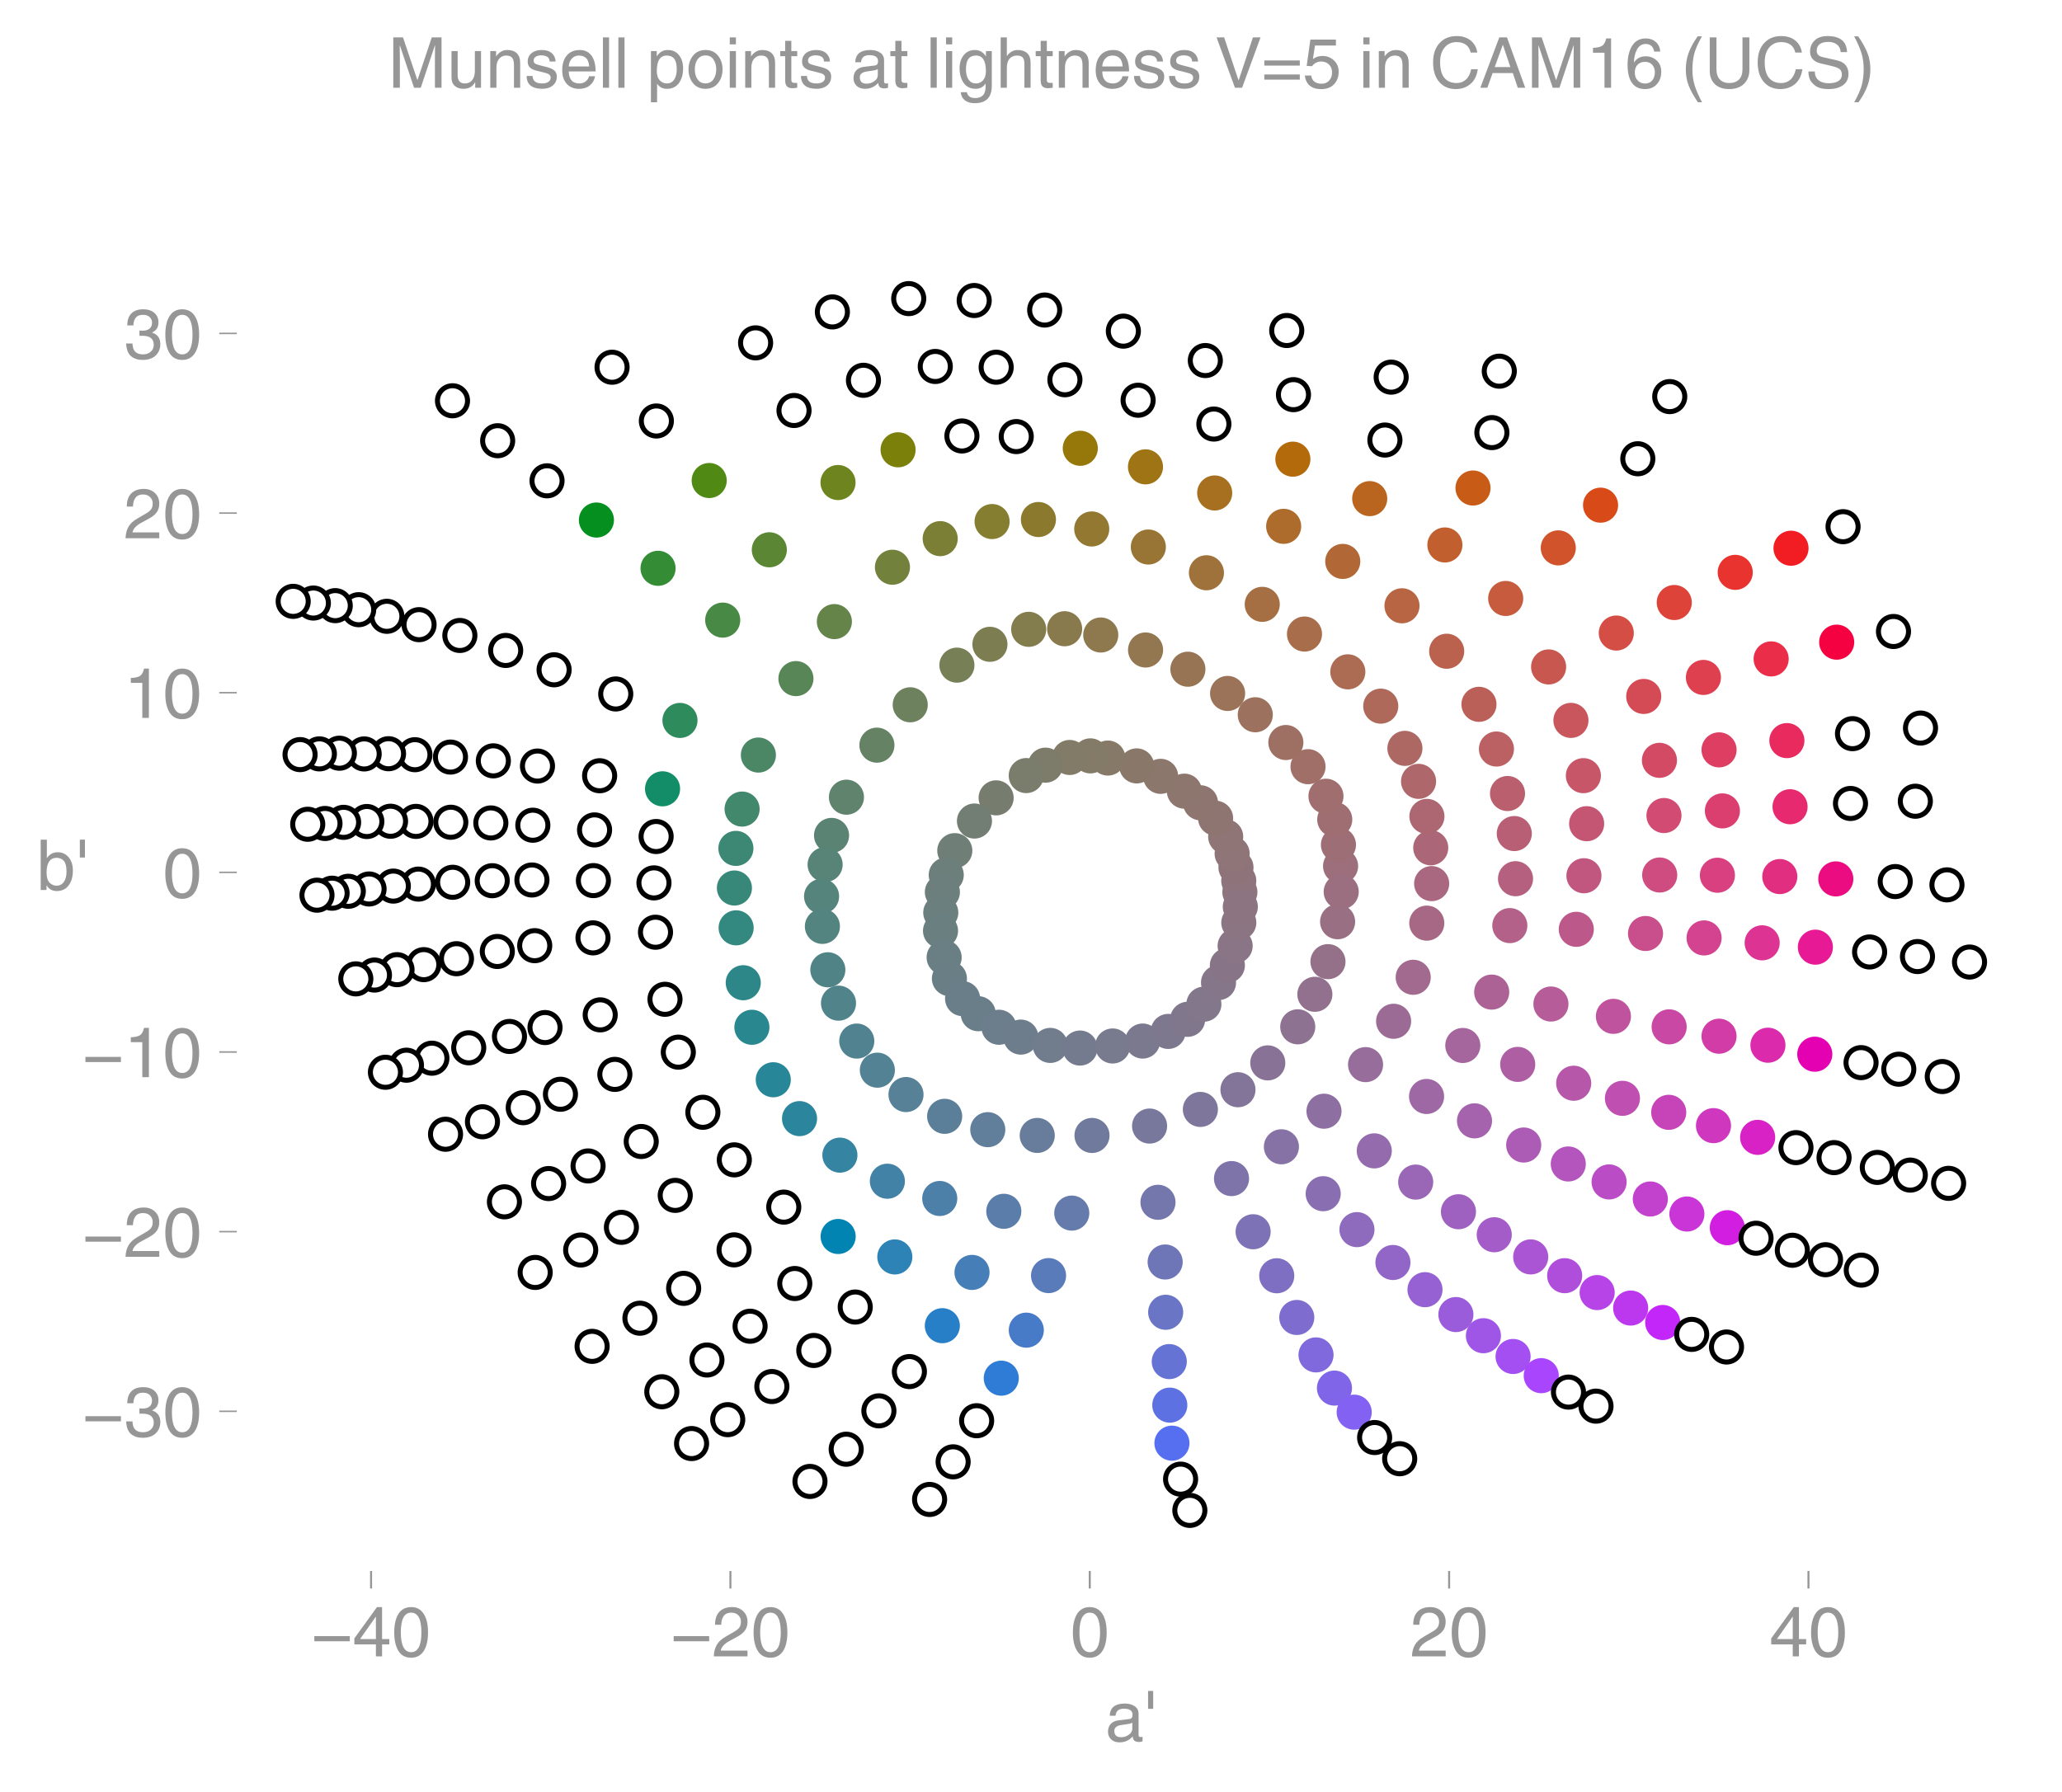 <svg height="476.965" viewBox="0 0 411.585 357.724" width="548.78" xmlns="http://www.w3.org/2000/svg" xmlns:xlink="http://www.w3.org/1999/xlink"><defs><style>*{stroke-linecap:butt;stroke-linejoin:round}</style></defs><g id="figure_1"><path d="M0 357.724h411.585V0H0z" fill="none" id="patch_1"/><g id="axes_1"><path d="M47.265 313.628h357.12V47.516H47.265z" fill="none" id="patch_2"/><g id="PathCollection_1"><defs><path d="M0 3a3 3 0 1 0 0-6 3 3 0 0 0 0 6z" id="C0_0_eb9999abc3"/></defs><g clip-path="url(#pe2d9cf6f2c)"><use x="247.487" xlink:href="#C0_0_eb9999abc3" y="178.103" fill="#8d747e" stroke="#8d747e"/></g><g clip-path="url(#pe2d9cf6f2c)"><use x="267.587" xlink:href="#C0_0_eb9999abc3" y="172.906" fill="#9d6e7b" stroke="#9d6e7b"/></g><g clip-path="url(#pe2d9cf6f2c)"><use x="285.582" xlink:href="#C0_0_eb9999abc3" y="169.252" fill="#ab6778" stroke="#ab6778"/></g><g clip-path="url(#pe2d9cf6f2c)"><use x="302.259" xlink:href="#C0_0_eb9999abc3" y="166.409" fill="#b95f75" stroke="#b95f75"/></g><g clip-path="url(#pe2d9cf6f2c)"><use x="316.702" xlink:href="#C0_0_eb9999abc3" y="164.441" fill="#c45673" stroke="#c45673"/></g><g clip-path="url(#pe2d9cf6f2c)"><use x="332.138" xlink:href="#C0_0_eb9999abc3" y="162.811" fill="#d14b72" stroke="#d14b72"/></g><g clip-path="url(#pe2d9cf6f2c)"><use x="343.799" xlink:href="#C0_0_eb9999abc3" y="161.884" fill="#db3f70" stroke="#db3f70"/></g><g clip-path="url(#pe2d9cf6f2c)"><use x="357.303" xlink:href="#C0_0_eb9999abc3" y="161.058" fill="#e72a6f" stroke="#e72a6f"/></g><g clip-path="url(#pe2d9cf6f2c)"><use x="369.369" xlink:href="#C0_0_eb9999abc3" y="160.402" fill="#fff" stroke="#000"/></g><g clip-path="url(#pe2d9cf6f2c)"><use x="382.311" xlink:href="#C0_0_eb9999abc3" y="159.957" fill="#fff" stroke="#000"/></g><g clip-path="url(#pe2d9cf6f2c)"><use x="247.263" xlink:href="#C0_0_eb9999abc3" y="175.834" fill="#8e747c" stroke="#8e747c"/></g><g clip-path="url(#pe2d9cf6f2c)"><use x="267.161" xlink:href="#C0_0_eb9999abc3" y="168.651" fill="#9e6e77" stroke="#9e6e77"/></g><g clip-path="url(#pe2d9cf6f2c)"><use x="284.82" xlink:href="#C0_0_eb9999abc3" y="162.983" fill="#ac6772" stroke="#ac6772"/></g><g clip-path="url(#pe2d9cf6f2c)"><use x="300.906" xlink:href="#C0_0_eb9999abc3" y="158.416" fill="#ba5f6d" stroke="#ba5f6d"/></g><g clip-path="url(#pe2d9cf6f2c)"><use x="316.049" xlink:href="#C0_0_eb9999abc3" y="154.851" fill="#c75669" stroke="#c75669"/></g><g clip-path="url(#pe2d9cf6f2c)"><use x="331.233" xlink:href="#C0_0_eb9999abc3" y="151.791" fill="#d34a65" stroke="#d34a65"/></g><g clip-path="url(#pe2d9cf6f2c)"><use x="343.131" xlink:href="#C0_0_eb9999abc3" y="149.701" fill="#dd3e61" stroke="#dd3e61"/></g><g clip-path="url(#pe2d9cf6f2c)"><use x="356.671" xlink:href="#C0_0_eb9999abc3" y="147.852" fill="#e92a5e" stroke="#e92a5e"/></g><g clip-path="url(#pe2d9cf6f2c)"><use x="369.769" xlink:href="#C0_0_eb9999abc3" y="146.466" fill="#fff" stroke="#000"/></g><g clip-path="url(#pe2d9cf6f2c)"><use x="383.344" xlink:href="#C0_0_eb9999abc3" y="145.346" fill="#fff" stroke="#000"/></g><g clip-path="url(#pe2d9cf6f2c)"><use x="246.707" xlink:href="#C0_0_eb9999abc3" y="173.165" fill="#8e747a" stroke="#8e747a"/></g><g clip-path="url(#pe2d9cf6f2c)"><use x="266.421" xlink:href="#C0_0_eb9999abc3" y="163.609" fill="#9f6e72" stroke="#9f6e72"/></g><g clip-path="url(#pe2d9cf6f2c)"><use x="283.151" xlink:href="#C0_0_eb9999abc3" y="155.99" fill="#ae676b" stroke="#ae676b"/></g><g clip-path="url(#pe2d9cf6f2c)"><use x="298.695" xlink:href="#C0_0_eb9999abc3" y="149.533" fill="#bb6063" stroke="#bb6063"/></g><g clip-path="url(#pe2d9cf6f2c)"><use x="313.565" xlink:href="#C0_0_eb9999abc3" y="143.817" fill="#c8565c" stroke="#c8565c"/></g><g clip-path="url(#pe2d9cf6f2c)"><use x="328.097" xlink:href="#C0_0_eb9999abc3" y="139.033" fill="#d44b55" stroke="#d44b55"/></g><g clip-path="url(#pe2d9cf6f2c)"><use x="340.011" xlink:href="#C0_0_eb9999abc3" y="135.24" fill="#de404f" stroke="#de404f"/></g><g clip-path="url(#pe2d9cf6f2c)"><use x="353.529" xlink:href="#C0_0_eb9999abc3" y="131.544" fill="#ea2d48" stroke="#ea2d48"/></g><g clip-path="url(#pe2d9cf6f2c)"><use x="366.612" xlink:href="#C0_0_eb9999abc3" y="128.2" fill="#f50141" stroke="#f50141"/></g><g clip-path="url(#pe2d9cf6f2c)"><use x="377.95" xlink:href="#C0_0_eb9999abc3" y="126.07" fill="#fff" stroke="#000"/></g><g clip-path="url(#pe2d9cf6f2c)"><use x="245.941" xlink:href="#C0_0_eb9999abc3" y="170.419" fill="#8f7478" stroke="#8f7478"/></g><g clip-path="url(#pe2d9cf6f2c)"><use x="264.669" xlink:href="#C0_0_eb9999abc3" y="158.958" fill="#a06e6e" stroke="#a06e6e"/></g><g clip-path="url(#pe2d9cf6f2c)"><use x="280.427" xlink:href="#C0_0_eb9999abc3" y="149.401" fill="#ae6864" stroke="#ae6864"/></g><g clip-path="url(#pe2d9cf6f2c)"><use x="295.21" xlink:href="#C0_0_eb9999abc3" y="140.611" fill="#bb6059" stroke="#bb6059"/></g><g clip-path="url(#pe2d9cf6f2c)"><use x="309.111" xlink:href="#C0_0_eb9999abc3" y="133.145" fill="#c8584f" stroke="#c8584f"/></g><g clip-path="url(#pe2d9cf6f2c)"><use x="322.619" xlink:href="#C0_0_eb9999abc3" y="126.379" fill="#d44e45" stroke="#d44e45"/></g><g clip-path="url(#pe2d9cf6f2c)"><use x="334.192" xlink:href="#C0_0_eb9999abc3" y="120.285" fill="#de433a" stroke="#de433a"/></g><g clip-path="url(#pe2d9cf6f2c)"><use x="346.362" xlink:href="#C0_0_eb9999abc3" y="114.265" fill="#e8332e" stroke="#e8332e"/></g><g clip-path="url(#pe2d9cf6f2c)"><use x="357.494" xlink:href="#C0_0_eb9999abc3" y="109.445" fill="#f21d22" stroke="#f21d22"/></g><g clip-path="url(#pe2d9cf6f2c)"><use x="367.884" xlink:href="#C0_0_eb9999abc3" y="105.147" fill="#fff" stroke="#000"/></g><g clip-path="url(#pe2d9cf6f2c)"><use x="244.653" xlink:href="#C0_0_eb9999abc3" y="167.039" fill="#8f7575" stroke="#8f7575"/></g><g clip-path="url(#pe2d9cf6f2c)"><use x="261.087" xlink:href="#C0_0_eb9999abc3" y="153.06" fill="#9f6f68" stroke="#9f6f68"/></g><g clip-path="url(#pe2d9cf6f2c)"><use x="275.605" xlink:href="#C0_0_eb9999abc3" y="140.973" fill="#ae695b" stroke="#ae695b"/></g><g clip-path="url(#pe2d9cf6f2c)"><use x="288.766" xlink:href="#C0_0_eb9999abc3" y="130.014" fill="#ba624d" stroke="#ba624d"/></g><g clip-path="url(#pe2d9cf6f2c)"><use x="300.544" xlink:href="#C0_0_eb9999abc3" y="119.476" fill="#c65b3e" stroke="#c65b3e"/></g><g clip-path="url(#pe2d9cf6f2c)"><use x="311.041" xlink:href="#C0_0_eb9999abc3" y="109.379" fill="#d0532c" stroke="#d0532c"/></g><g clip-path="url(#pe2d9cf6f2c)"><use x="319.479" xlink:href="#C0_0_eb9999abc3" y="100.851" fill="#d84b18" stroke="#d84b18"/></g><g clip-path="url(#pe2d9cf6f2c)"><use x="326.917" xlink:href="#C0_0_eb9999abc3" y="91.585" fill="#fff" stroke="#000"/></g><g clip-path="url(#pe2d9cf6f2c)"><use x="333.289" xlink:href="#C0_0_eb9999abc3" y="79.177" fill="#fff" stroke="#000"/></g><g clip-path="url(#pe2d9cf6f2c)"><use x="242.64" xlink:href="#C0_0_eb9999abc3" y="163.352" fill="#8f7572" stroke="#8f7572"/></g><g clip-path="url(#pe2d9cf6f2c)"><use x="256.663" xlink:href="#C0_0_eb9999abc3" y="148.235" fill="#9e7064" stroke="#9e7064"/></g><g clip-path="url(#pe2d9cf6f2c)"><use x="269.032" xlink:href="#C0_0_eb9999abc3" y="134.124" fill="#ac6b53" stroke="#ac6b53"/></g><g clip-path="url(#pe2d9cf6f2c)"><use x="279.843" xlink:href="#C0_0_eb9999abc3" y="120.938" fill="#b76542" stroke="#b76542"/></g><g clip-path="url(#pe2d9cf6f2c)"><use x="288.407" xlink:href="#C0_0_eb9999abc3" y="108.796" fill="#c15f2e" stroke="#c15f2e"/></g><g clip-path="url(#pe2d9cf6f2c)"><use x="294.019" xlink:href="#C0_0_eb9999abc3" y="97.428" fill="#c85b15" stroke="#c85b15"/></g><g clip-path="url(#pe2d9cf6f2c)"><use x="297.788" xlink:href="#C0_0_eb9999abc3" y="86.363" fill="#fff" stroke="#000"/></g><g clip-path="url(#pe2d9cf6f2c)"><use x="299.267" xlink:href="#C0_0_eb9999abc3" y="74.102" fill="#fff" stroke="#000"/></g><g clip-path="url(#pe2d9cf6f2c)"><use x="239.627" xlink:href="#C0_0_eb9999abc3" y="160.267" fill="#8f756f" stroke="#8f756f"/></g><g clip-path="url(#pe2d9cf6f2c)"><use x="250.559" xlink:href="#C0_0_eb9999abc3" y="142.693" fill="#9c715e" stroke="#9c715e"/></g><g clip-path="url(#pe2d9cf6f2c)"><use x="260.382" xlink:href="#C0_0_eb9999abc3" y="126.579" fill="#a86d4b" stroke="#a86d4b"/></g><g clip-path="url(#pe2d9cf6f2c)"><use x="268.022" xlink:href="#C0_0_eb9999abc3" y="112.079" fill="#b26836" stroke="#b26836"/></g><g clip-path="url(#pe2d9cf6f2c)"><use x="273.402" xlink:href="#C0_0_eb9999abc3" y="99.546" fill="#ba651f" stroke="#ba651f"/></g><g clip-path="url(#pe2d9cf6f2c)"><use x="276.435" xlink:href="#C0_0_eb9999abc3" y="87.85" fill="#fff" stroke="#000"/></g><g clip-path="url(#pe2d9cf6f2c)"><use x="277.684" xlink:href="#C0_0_eb9999abc3" y="75.291" fill="#fff" stroke="#000"/></g><g clip-path="url(#pe2d9cf6f2c)"><use x="236.407" xlink:href="#C0_0_eb9999abc3" y="157.944" fill="#8d766d" stroke="#8d766d"/></g><g clip-path="url(#pe2d9cf6f2c)"><use x="245.034" xlink:href="#C0_0_eb9999abc3" y="138.437" fill="#9a7359" stroke="#9a7359"/></g><g clip-path="url(#pe2d9cf6f2c)"><use x="251.95" xlink:href="#C0_0_eb9999abc3" y="120.65" fill="#a56f43" stroke="#a56f43"/></g><g clip-path="url(#pe2d9cf6f2c)"><use x="256.224" xlink:href="#C0_0_eb9999abc3" y="105.076" fill="#ad6c2c" stroke="#ad6c2c"/></g><g clip-path="url(#pe2d9cf6f2c)"><use x="258.064" xlink:href="#C0_0_eb9999abc3" y="91.666" fill="#b26a0a" stroke="#b26a0a"/></g><g clip-path="url(#pe2d9cf6f2c)"><use x="258.182" xlink:href="#C0_0_eb9999abc3" y="78.787" fill="#fff" stroke="#000"/></g><g clip-path="url(#pe2d9cf6f2c)"><use x="256.84" xlink:href="#C0_0_eb9999abc3" y="65.983" fill="#fff" stroke="#000"/></g><g clip-path="url(#pe2d9cf6f2c)"><use x="231.669" xlink:href="#C0_0_eb9999abc3" y="154.987" fill="#8b776b" stroke="#8b776b"/></g><g clip-path="url(#pe2d9cf6f2c)"><use x="237.111" xlink:href="#C0_0_eb9999abc3" y="133.6" fill="#967454" stroke="#967454"/></g><g clip-path="url(#pe2d9cf6f2c)"><use x="240.809" xlink:href="#C0_0_eb9999abc3" y="114.346" fill="#9f723c" stroke="#9f723c"/></g><g clip-path="url(#pe2d9cf6f2c)"><use x="242.458" xlink:href="#C0_0_eb9999abc3" y="98.417" fill="#a67020" stroke="#a67020"/></g><g clip-path="url(#pe2d9cf6f2c)"><use x="242.294" xlink:href="#C0_0_eb9999abc3" y="84.658" fill="#fff" stroke="#000"/></g><g clip-path="url(#pe2d9cf6f2c)"><use x="240.588" xlink:href="#C0_0_eb9999abc3" y="71.978" fill="#fff" stroke="#000"/></g><g clip-path="url(#pe2d9cf6f2c)"><use x="226.891" xlink:href="#C0_0_eb9999abc3" y="152.904" fill="#897869" stroke="#897869"/></g><g clip-path="url(#pe2d9cf6f2c)"><use x="228.661" xlink:href="#C0_0_eb9999abc3" y="129.762" fill="#927750" stroke="#927750"/></g><g clip-path="url(#pe2d9cf6f2c)"><use x="229.212" xlink:href="#C0_0_eb9999abc3" y="109.205" fill="#997535" stroke="#997535"/></g><g clip-path="url(#pe2d9cf6f2c)"><use x="228.645" xlink:href="#C0_0_eb9999abc3" y="93.199" fill="#9e7415" stroke="#9e7415"/></g><g clip-path="url(#pe2d9cf6f2c)"><use x="227.173" xlink:href="#C0_0_eb9999abc3" y="79.901" fill="#fff" stroke="#000"/></g><g clip-path="url(#pe2d9cf6f2c)"><use x="224.228" xlink:href="#C0_0_eb9999abc3" y="66.108" fill="#fff" stroke="#000"/></g><g clip-path="url(#pe2d9cf6f2c)"><use x="221.135" xlink:href="#C0_0_eb9999abc3" y="151.336" fill="#867967" stroke="#867967"/></g><g clip-path="url(#pe2d9cf6f2c)"><use x="219.714" xlink:href="#C0_0_eb9999abc3" y="126.77" fill="#8d794d" stroke="#8d794d"/></g><g clip-path="url(#pe2d9cf6f2c)"><use x="217.915" xlink:href="#C0_0_eb9999abc3" y="105.602" fill="#927830" stroke="#927830"/></g><g clip-path="url(#pe2d9cf6f2c)"><use x="215.63" xlink:href="#C0_0_eb9999abc3" y="89.496" fill="#967709" stroke="#967709"/></g><g clip-path="url(#pe2d9cf6f2c)"><use x="212.561" xlink:href="#C0_0_eb9999abc3" y="75.811" fill="#fff" stroke="#000"/></g><g clip-path="url(#pe2d9cf6f2c)"><use x="208.524" xlink:href="#C0_0_eb9999abc3" y="61.893" fill="#fff" stroke="#000"/></g><g clip-path="url(#pe2d9cf6f2c)"><use x="217.644" xlink:href="#C0_0_eb9999abc3" y="150.901" fill="#837a67" stroke="#837a67"/></g><g clip-path="url(#pe2d9cf6f2c)"><use x="212.504" xlink:href="#C0_0_eb9999abc3" y="125.52" fill="#887a4c" stroke="#887a4c"/></g><g clip-path="url(#pe2d9cf6f2c)"><use x="207.275" xlink:href="#C0_0_eb9999abc3" y="103.715" fill="#8b7a2e" stroke="#8b7a2e"/></g><g clip-path="url(#pe2d9cf6f2c)"><use x="202.847" xlink:href="#C0_0_eb9999abc3" y="87.157" fill="#fff" stroke="#000"/></g><g clip-path="url(#pe2d9cf6f2c)"><use x="198.841" xlink:href="#C0_0_eb9999abc3" y="73.309" fill="#fff" stroke="#000"/></g><g clip-path="url(#pe2d9cf6f2c)"><use x="194.454" xlink:href="#C0_0_eb9999abc3" y="59.995" fill="#fff" stroke="#000"/></g><g clip-path="url(#pe2d9cf6f2c)"><use x="213.507" xlink:href="#C0_0_eb9999abc3" y="151.22" fill="#817b68" stroke="#817b68"/></g><g clip-path="url(#pe2d9cf6f2c)"><use x="205.335" xlink:href="#C0_0_eb9999abc3" y="125.637" fill="#837c4d" stroke="#837c4d"/></g><g clip-path="url(#pe2d9cf6f2c)"><use x="198.025" xlink:href="#C0_0_eb9999abc3" y="104.122" fill="#857d2f" stroke="#857d2f"/></g><g clip-path="url(#pe2d9cf6f2c)"><use x="192.003" xlink:href="#C0_0_eb9999abc3" y="87.035" fill="#fff" stroke="#000"/></g><g clip-path="url(#pe2d9cf6f2c)"><use x="186.685" xlink:href="#C0_0_eb9999abc3" y="73.16" fill="#fff" stroke="#000"/></g><g clip-path="url(#pe2d9cf6f2c)"><use x="181.386" xlink:href="#C0_0_eb9999abc3" y="59.612" fill="#fff" stroke="#000"/></g><g clip-path="url(#pe2d9cf6f2c)"><use x="208.687" xlink:href="#C0_0_eb9999abc3" y="152.754" fill="#7d7c6a" stroke="#7d7c6a"/></g><g clip-path="url(#pe2d9cf6f2c)"><use x="197.595" xlink:href="#C0_0_eb9999abc3" y="128.627" fill="#7c7e51" stroke="#7c7e51"/></g><g clip-path="url(#pe2d9cf6f2c)"><use x="187.667" xlink:href="#C0_0_eb9999abc3" y="107.532" fill="#7b7f35" stroke="#7b7f35"/></g><g clip-path="url(#pe2d9cf6f2c)"><use x="179.262" xlink:href="#C0_0_eb9999abc3" y="89.797" fill="#7b800b" stroke="#7b800b"/></g><g clip-path="url(#pe2d9cf6f2c)"><use x="172.352" xlink:href="#C0_0_eb9999abc3" y="75.919" fill="#fff" stroke="#000"/></g><g clip-path="url(#pe2d9cf6f2c)"><use x="166.149" xlink:href="#C0_0_eb9999abc3" y="62.271" fill="#fff" stroke="#000"/></g><g clip-path="url(#pe2d9cf6f2c)"><use x="204.844" xlink:href="#C0_0_eb9999abc3" y="154.836" fill="#7a7d6c" stroke="#7a7d6c"/></g><g clip-path="url(#pe2d9cf6f2c)"><use x="191.005" xlink:href="#C0_0_eb9999abc3" y="132.789" fill="#767f56" stroke="#767f56"/></g><g clip-path="url(#pe2d9cf6f2c)"><use x="178.135" xlink:href="#C0_0_eb9999abc3" y="113.241" fill="#72823d" stroke="#72823d"/></g><g clip-path="url(#pe2d9cf6f2c)"><use x="167.274" xlink:href="#C0_0_eb9999abc3" y="96.332" fill="#6e841e" stroke="#6e841e"/></g><g clip-path="url(#pe2d9cf6f2c)"><use x="158.49" xlink:href="#C0_0_eb9999abc3" y="81.951" fill="#fff" stroke="#000"/></g><g clip-path="url(#pe2d9cf6f2c)"><use x="150.821" xlink:href="#C0_0_eb9999abc3" y="68.448" fill="#fff" stroke="#000"/></g><g clip-path="url(#pe2d9cf6f2c)"><use x="198.831" xlink:href="#C0_0_eb9999abc3" y="159.281" fill="#767d6f" stroke="#767d6f"/></g><g clip-path="url(#pe2d9cf6f2c)"><use x="181.689" xlink:href="#C0_0_eb9999abc3" y="140.704" fill="#6d815e" stroke="#6d815e"/></g><g clip-path="url(#pe2d9cf6f2c)"><use x="166.544" xlink:href="#C0_0_eb9999abc3" y="124.095" fill="#64844a" stroke="#64844a"/></g><g clip-path="url(#pe2d9cf6f2c)"><use x="153.561" xlink:href="#C0_0_eb9999abc3" y="109.759" fill="#5b8734" stroke="#5b8734"/></g><g clip-path="url(#pe2d9cf6f2c)"><use x="141.559" xlink:href="#C0_0_eb9999abc3" y="95.929" fill="#508914" stroke="#508914"/></g><g clip-path="url(#pe2d9cf6f2c)"><use x="131.013" xlink:href="#C0_0_eb9999abc3" y="84.045" fill="#fff" stroke="#000"/></g><g clip-path="url(#pe2d9cf6f2c)"><use x="122.171" xlink:href="#C0_0_eb9999abc3" y="73.312" fill="#fff" stroke="#000"/></g><g clip-path="url(#pe2d9cf6f2c)"><use x="194.507" xlink:href="#C0_0_eb9999abc3" y="163.91" fill="#727e73" stroke="#727e73"/></g><g clip-path="url(#pe2d9cf6f2c)"><use x="175.036" xlink:href="#C0_0_eb9999abc3" y="148.762" fill="#668265" stroke="#668265"/></g><g clip-path="url(#pe2d9cf6f2c)"><use x="158.872" xlink:href="#C0_0_eb9999abc3" y="135.474" fill="#598656" stroke="#598656"/></g><g clip-path="url(#pe2d9cf6f2c)"><use x="144.258" xlink:href="#C0_0_eb9999abc3" y="123.798" fill="#498946" stroke="#498946"/></g><g clip-path="url(#pe2d9cf6f2c)"><use x="131.351" xlink:href="#C0_0_eb9999abc3" y="113.455" fill="#348c35" stroke="#348c35"/></g><g clip-path="url(#pe2d9cf6f2c)"><use x="119.049" xlink:href="#C0_0_eb9999abc3" y="103.819" fill="#048f1e" stroke="#048f1e"/></g><g clip-path="url(#pe2d9cf6f2c)"><use x="109.192" xlink:href="#C0_0_eb9999abc3" y="95.99" fill="#fff" stroke="#000"/></g><g clip-path="url(#pe2d9cf6f2c)"><use x="99.336" xlink:href="#C0_0_eb9999abc3" y="87.985" fill="#fff" stroke="#000"/></g><g clip-path="url(#pe2d9cf6f2c)"><use x="90.322" xlink:href="#C0_0_eb9999abc3" y="80.01" fill="#fff" stroke="#000"/></g><g clip-path="url(#pe2d9cf6f2c)"><use x="190.582" xlink:href="#C0_0_eb9999abc3" y="169.819" fill="#6f7f77" stroke="#6f7f77"/></g><g clip-path="url(#pe2d9cf6f2c)"><use x="168.954" xlink:href="#C0_0_eb9999abc3" y="159.149" fill="#5f836d" stroke="#5f836d"/></g><g clip-path="url(#pe2d9cf6f2c)"><use x="151.377" xlink:href="#C0_0_eb9999abc3" y="150.736" fill="#4b8764" stroke="#4b8764"/></g><g clip-path="url(#pe2d9cf6f2c)"><use x="135.725" xlink:href="#C0_0_eb9999abc3" y="143.825" fill="#2e8b5b" stroke="#2e8b5b"/></g><g clip-path="url(#pe2d9cf6f2c)"><use x="122.906" xlink:href="#C0_0_eb9999abc3" y="138.539" fill="#fff" stroke="#000"/></g><g clip-path="url(#pe2d9cf6f2c)"><use x="110.6" xlink:href="#C0_0_eb9999abc3" y="133.716" fill="#fff" stroke="#000"/></g><g clip-path="url(#pe2d9cf6f2c)"><use x="100.932" xlink:href="#C0_0_eb9999abc3" y="129.856" fill="#fff" stroke="#000"/></g><g clip-path="url(#pe2d9cf6f2c)"><use x="91.79" xlink:href="#C0_0_eb9999abc3" y="126.863" fill="#fff" stroke="#000"/></g><g clip-path="url(#pe2d9cf6f2c)"><use x="83.646" xlink:href="#C0_0_eb9999abc3" y="124.707" fill="#fff" stroke="#000"/></g><g clip-path="url(#pe2d9cf6f2c)"><use x="77.22" xlink:href="#C0_0_eb9999abc3" y="123.037" fill="#fff" stroke="#000"/></g><g clip-path="url(#pe2d9cf6f2c)"><use x="71.591" xlink:href="#C0_0_eb9999abc3" y="121.718" fill="#fff" stroke="#000"/></g><g clip-path="url(#pe2d9cf6f2c)"><use x="66.918" xlink:href="#C0_0_eb9999abc3" y="120.908" fill="#fff" stroke="#000"/></g><g clip-path="url(#pe2d9cf6f2c)"><use x="62.549" xlink:href="#C0_0_eb9999abc3" y="120.391" fill="#fff" stroke="#000"/></g><g clip-path="url(#pe2d9cf6f2c)"><use x="58.523" xlink:href="#C0_0_eb9999abc3" y="120.051" fill="#fff" stroke="#000"/></g><g clip-path="url(#pe2d9cf6f2c)"><use x="188.876" xlink:href="#C0_0_eb9999abc3" y="174.676" fill="#6d7f7a" stroke="#6d7f7a"/></g><g clip-path="url(#pe2d9cf6f2c)"><use x="165.979" xlink:href="#C0_0_eb9999abc3" y="166.782" fill="#5a8373" stroke="#5a8373"/></g><g clip-path="url(#pe2d9cf6f2c)"><use x="148.124" xlink:href="#C0_0_eb9999abc3" y="161.521" fill="#42886d" stroke="#42886d"/></g><g clip-path="url(#pe2d9cf6f2c)"><use x="132.25" xlink:href="#C0_0_eb9999abc3" y="157.478" fill="#138c68" stroke="#138c68"/></g><g clip-path="url(#pe2d9cf6f2c)"><use x="119.689" xlink:href="#C0_0_eb9999abc3" y="154.867" fill="#fff" stroke="#000"/></g><g clip-path="url(#pe2d9cf6f2c)"><use x="107.283" xlink:href="#C0_0_eb9999abc3" y="152.932" fill="#fff" stroke="#000"/></g><g clip-path="url(#pe2d9cf6f2c)"><use x="98.475" xlink:href="#C0_0_eb9999abc3" y="151.893" fill="#fff" stroke="#000"/></g><g clip-path="url(#pe2d9cf6f2c)"><use x="89.917" xlink:href="#C0_0_eb9999abc3" y="151.14" fill="#fff" stroke="#000"/></g><g clip-path="url(#pe2d9cf6f2c)"><use x="82.819" xlink:href="#C0_0_eb9999abc3" y="150.666" fill="#fff" stroke="#000"/></g><g clip-path="url(#pe2d9cf6f2c)"><use x="77.551" xlink:href="#C0_0_eb9999abc3" y="150.472" fill="#fff" stroke="#000"/></g><g clip-path="url(#pe2d9cf6f2c)"><use x="72.689" xlink:href="#C0_0_eb9999abc3" y="150.514" fill="#fff" stroke="#000"/></g><g clip-path="url(#pe2d9cf6f2c)"><use x="67.741" xlink:href="#C0_0_eb9999abc3" y="150.368" fill="#fff" stroke="#000"/></g><g clip-path="url(#pe2d9cf6f2c)"><use x="63.748" xlink:href="#C0_0_eb9999abc3" y="150.504" fill="#fff" stroke="#000"/></g><g clip-path="url(#pe2d9cf6f2c)"><use x="59.894" xlink:href="#C0_0_eb9999abc3" y="150.649" fill="#fff" stroke="#000"/></g><g clip-path="url(#pe2d9cf6f2c)"><use x="188.104" xlink:href="#C0_0_eb9999abc3" y="178.093" fill="#6c7f7c" stroke="#6c7f7c"/></g><g clip-path="url(#pe2d9cf6f2c)"><use x="164.698" xlink:href="#C0_0_eb9999abc3" y="172.605" fill="#578477" stroke="#578477"/></g><g clip-path="url(#pe2d9cf6f2c)"><use x="146.889" xlink:href="#C0_0_eb9999abc3" y="169.372" fill="#3c8874" stroke="#3c8874"/></g><g clip-path="url(#pe2d9cf6f2c)"><use x="130.965" xlink:href="#C0_0_eb9999abc3" y="166.999" fill="#fff" stroke="#000"/></g><g clip-path="url(#pe2d9cf6f2c)"><use x="118.676" xlink:href="#C0_0_eb9999abc3" y="165.682" fill="#fff" stroke="#000"/></g><g clip-path="url(#pe2d9cf6f2c)"><use x="106.358" xlink:href="#C0_0_eb9999abc3" y="164.745" fill="#fff" stroke="#000"/></g><g clip-path="url(#pe2d9cf6f2c)"><use x="97.974" xlink:href="#C0_0_eb9999abc3" y="164.292" fill="#fff" stroke="#000"/></g><g clip-path="url(#pe2d9cf6f2c)"><use x="89.981" xlink:href="#C0_0_eb9999abc3" y="164.153" fill="#fff" stroke="#000"/></g><g clip-path="url(#pe2d9cf6f2c)"><use x="83.024" xlink:href="#C0_0_eb9999abc3" y="163.981" fill="#fff" stroke="#000"/></g><g clip-path="url(#pe2d9cf6f2c)"><use x="77.953" xlink:href="#C0_0_eb9999abc3" y="163.951" fill="#fff" stroke="#000"/></g><g clip-path="url(#pe2d9cf6f2c)"><use x="73.221" xlink:href="#C0_0_eb9999abc3" y="164.005" fill="#fff" stroke="#000"/></g><g clip-path="url(#pe2d9cf6f2c)"><use x="68.582" xlink:href="#C0_0_eb9999abc3" y="164.169" fill="#fff" stroke="#000"/></g><g clip-path="url(#pe2d9cf6f2c)"><use x="64.868" xlink:href="#C0_0_eb9999abc3" y="164.398" fill="#fff" stroke="#000"/></g><g clip-path="url(#pe2d9cf6f2c)"><use x="61.426" xlink:href="#C0_0_eb9999abc3" y="164.552" fill="#fff" stroke="#000"/></g><g clip-path="url(#pe2d9cf6f2c)"><use x="187.782" xlink:href="#C0_0_eb9999abc3" y="182.181" fill="#6b7f7e" stroke="#6b7f7e"/></g><g clip-path="url(#pe2d9cf6f2c)"><use x="163.991" xlink:href="#C0_0_eb9999abc3" y="178.939" fill="#54847c" stroke="#54847c"/></g><g clip-path="url(#pe2d9cf6f2c)"><use x="146.593" xlink:href="#C0_0_eb9999abc3" y="177.28" fill="#38887a" stroke="#38887a"/></g><g clip-path="url(#pe2d9cf6f2c)"><use x="130.533" xlink:href="#C0_0_eb9999abc3" y="176.258" fill="#fff" stroke="#000"/></g><g clip-path="url(#pe2d9cf6f2c)"><use x="118.447" xlink:href="#C0_0_eb9999abc3" y="175.803" fill="#fff" stroke="#000"/></g><g clip-path="url(#pe2d9cf6f2c)"><use x="106.175" xlink:href="#C0_0_eb9999abc3" y="175.68" fill="#fff" stroke="#000"/></g><g clip-path="url(#pe2d9cf6f2c)"><use x="98.253" xlink:href="#C0_0_eb9999abc3" y="175.824" fill="#fff" stroke="#000"/></g><g clip-path="url(#pe2d9cf6f2c)"><use x="90.354" xlink:href="#C0_0_eb9999abc3" y="176.137" fill="#fff" stroke="#000"/></g><g clip-path="url(#pe2d9cf6f2c)"><use x="83.513" xlink:href="#C0_0_eb9999abc3" y="176.501" fill="#fff" stroke="#000"/></g><g clip-path="url(#pe2d9cf6f2c)"><use x="78.508" xlink:href="#C0_0_eb9999abc3" y="176.899" fill="#fff" stroke="#000"/></g><g clip-path="url(#pe2d9cf6f2c)"><use x="73.665" xlink:href="#C0_0_eb9999abc3" y="177.474" fill="#fff" stroke="#000"/></g><g clip-path="url(#pe2d9cf6f2c)"><use x="69.522" xlink:href="#C0_0_eb9999abc3" y="177.934" fill="#fff" stroke="#000"/></g><g clip-path="url(#pe2d9cf6f2c)"><use x="66.287" xlink:href="#C0_0_eb9999abc3" y="178.315" fill="#fff" stroke="#000"/></g><g clip-path="url(#pe2d9cf6f2c)"><use x="63.273" xlink:href="#C0_0_eb9999abc3" y="178.712" fill="#fff" stroke="#000"/></g><g clip-path="url(#pe2d9cf6f2c)"><use x="187.733" xlink:href="#C0_0_eb9999abc3" y="185.826" fill="#6a7f80" stroke="#6a7f80"/></g><g clip-path="url(#pe2d9cf6f2c)"><use x="164.155" xlink:href="#C0_0_eb9999abc3" y="184.939" fill="#538480" stroke="#538480"/></g><g clip-path="url(#pe2d9cf6f2c)"><use x="146.937" xlink:href="#C0_0_eb9999abc3" y="185.23" fill="#338880" stroke="#338880"/></g><g clip-path="url(#pe2d9cf6f2c)"><use x="130.841" xlink:href="#C0_0_eb9999abc3" y="186.107" fill="#fff" stroke="#000"/></g><g clip-path="url(#pe2d9cf6f2c)"><use x="118.367" xlink:href="#C0_0_eb9999abc3" y="187.233" fill="#fff" stroke="#000"/></g><g clip-path="url(#pe2d9cf6f2c)"><use x="106.731" xlink:href="#C0_0_eb9999abc3" y="188.793" fill="#fff" stroke="#000"/></g><g clip-path="url(#pe2d9cf6f2c)"><use x="99.266" xlink:href="#C0_0_eb9999abc3" y="189.949" fill="#fff" stroke="#000"/></g><g clip-path="url(#pe2d9cf6f2c)"><use x="91.115" xlink:href="#C0_0_eb9999abc3" y="191.396" fill="#fff" stroke="#000"/></g><g clip-path="url(#pe2d9cf6f2c)"><use x="84.591" xlink:href="#C0_0_eb9999abc3" y="192.58" fill="#fff" stroke="#000"/></g><g clip-path="url(#pe2d9cf6f2c)"><use x="79.249" xlink:href="#C0_0_eb9999abc3" y="193.583" fill="#fff" stroke="#000"/></g><g clip-path="url(#pe2d9cf6f2c)"><use x="74.743" xlink:href="#C0_0_eb9999abc3" y="194.656" fill="#fff" stroke="#000"/></g><g clip-path="url(#pe2d9cf6f2c)"><use x="71.024" xlink:href="#C0_0_eb9999abc3" y="195.42" fill="#fff" stroke="#000"/></g><g clip-path="url(#pe2d9cf6f2c)"><use x="188.454" xlink:href="#C0_0_eb9999abc3" y="191.14" fill="#697f83" stroke="#697f83"/></g><g clip-path="url(#pe2d9cf6f2c)"><use x="165.241" xlink:href="#C0_0_eb9999abc3" y="193.606" fill="#508386" stroke="#508386"/></g><g clip-path="url(#pe2d9cf6f2c)"><use x="148.355" xlink:href="#C0_0_eb9999abc3" y="196.19" fill="#2d8788" stroke="#2d8788"/></g><g clip-path="url(#pe2d9cf6f2c)"><use x="132.737" xlink:href="#C0_0_eb9999abc3" y="199.495" fill="#fff" stroke="#000"/></g><g clip-path="url(#pe2d9cf6f2c)"><use x="119.806" xlink:href="#C0_0_eb9999abc3" y="202.605" fill="#fff" stroke="#000"/></g><g clip-path="url(#pe2d9cf6f2c)"><use x="108.788" xlink:href="#C0_0_eb9999abc3" y="205.137" fill="#fff" stroke="#000"/></g><g clip-path="url(#pe2d9cf6f2c)"><use x="101.694" xlink:href="#C0_0_eb9999abc3" y="206.914" fill="#fff" stroke="#000"/></g><g clip-path="url(#pe2d9cf6f2c)"><use x="93.559" xlink:href="#C0_0_eb9999abc3" y="209.179" fill="#fff" stroke="#000"/></g><g clip-path="url(#pe2d9cf6f2c)"><use x="86.206" xlink:href="#C0_0_eb9999abc3" y="211.256" fill="#fff" stroke="#000"/></g><g clip-path="url(#pe2d9cf6f2c)"><use x="81.129" xlink:href="#C0_0_eb9999abc3" y="212.653" fill="#fff" stroke="#000"/></g><g clip-path="url(#pe2d9cf6f2c)"><use x="76.935" xlink:href="#C0_0_eb9999abc3" y="214.063" fill="#fff" stroke="#000"/></g><g clip-path="url(#pe2d9cf6f2c)"><use x="189.508" xlink:href="#C0_0_eb9999abc3" y="195.363" fill="#697f85" stroke="#697f85"/></g><g clip-path="url(#pe2d9cf6f2c)"><use x="167.369" xlink:href="#C0_0_eb9999abc3" y="200.267" fill="#50838a" stroke="#50838a"/></g><g clip-path="url(#pe2d9cf6f2c)"><use x="150.082" xlink:href="#C0_0_eb9999abc3" y="205.084" fill="#28878f" stroke="#28878f"/></g><g clip-path="url(#pe2d9cf6f2c)"><use x="135.395" xlink:href="#C0_0_eb9999abc3" y="210.049" fill="#fff" stroke="#000"/></g><g clip-path="url(#pe2d9cf6f2c)"><use x="122.729" xlink:href="#C0_0_eb9999abc3" y="214.488" fill="#fff" stroke="#000"/></g><g clip-path="url(#pe2d9cf6f2c)"><use x="111.868" xlink:href="#C0_0_eb9999abc3" y="218.455" fill="#fff" stroke="#000"/></g><g clip-path="url(#pe2d9cf6f2c)"><use x="104.442" xlink:href="#C0_0_eb9999abc3" y="221.135" fill="#fff" stroke="#000"/></g><g clip-path="url(#pe2d9cf6f2c)"><use x="96.304" xlink:href="#C0_0_eb9999abc3" y="223.949" fill="#fff" stroke="#000"/></g><g clip-path="url(#pe2d9cf6f2c)"><use x="88.93" xlink:href="#C0_0_eb9999abc3" y="226.436" fill="#fff" stroke="#000"/></g><g clip-path="url(#pe2d9cf6f2c)"><use x="192.137" xlink:href="#C0_0_eb9999abc3" y="199.362" fill="#697e88" stroke="#697e88"/></g><g clip-path="url(#pe2d9cf6f2c)"><use x="171.015" xlink:href="#C0_0_eb9999abc3" y="207.839" fill="#50828f" stroke="#50828f"/></g><g clip-path="url(#pe2d9cf6f2c)"><use x="154.349" xlink:href="#C0_0_eb9999abc3" y="215.56" fill="#278697" stroke="#278697"/></g><g clip-path="url(#pe2d9cf6f2c)"><use x="140.299" xlink:href="#C0_0_eb9999abc3" y="222.053" fill="#fff" stroke="#000"/></g><g clip-path="url(#pe2d9cf6f2c)"><use x="127.992" xlink:href="#C0_0_eb9999abc3" y="227.886" fill="#fff" stroke="#000"/></g><g clip-path="url(#pe2d9cf6f2c)"><use x="117.384" xlink:href="#C0_0_eb9999abc3" y="232.767" fill="#fff" stroke="#000"/></g><g clip-path="url(#pe2d9cf6f2c)"><use x="109.504" xlink:href="#C0_0_eb9999abc3" y="236.283" fill="#fff" stroke="#000"/></g><g clip-path="url(#pe2d9cf6f2c)"><use x="100.687" xlink:href="#C0_0_eb9999abc3" y="239.93" fill="#fff" stroke="#000"/></g><g clip-path="url(#pe2d9cf6f2c)"><use x="195.259" xlink:href="#C0_0_eb9999abc3" y="202.372" fill="#6a7e89" stroke="#6a7e89"/></g><g clip-path="url(#pe2d9cf6f2c)"><use x="175.125" xlink:href="#C0_0_eb9999abc3" y="213.645" fill="#528293" stroke="#528293"/></g><g clip-path="url(#pe2d9cf6f2c)"><use x="159.592" xlink:href="#C0_0_eb9999abc3" y="223.319" fill="#2b859d" stroke="#2b859d"/></g><g clip-path="url(#pe2d9cf6f2c)"><use x="146.572" xlink:href="#C0_0_eb9999abc3" y="231.552" fill="#fff" stroke="#000"/></g><g clip-path="url(#pe2d9cf6f2c)"><use x="134.781" xlink:href="#C0_0_eb9999abc3" y="238.642" fill="#fff" stroke="#000"/></g><g clip-path="url(#pe2d9cf6f2c)"><use x="124.038" xlink:href="#C0_0_eb9999abc3" y="245.023" fill="#fff" stroke="#000"/></g><g clip-path="url(#pe2d9cf6f2c)"><use x="115.909" xlink:href="#C0_0_eb9999abc3" y="249.55" fill="#fff" stroke="#000"/></g><g clip-path="url(#pe2d9cf6f2c)"><use x="106.823" xlink:href="#C0_0_eb9999abc3" y="254.025" fill="#fff" stroke="#000"/></g><g clip-path="url(#pe2d9cf6f2c)"><use x="199.401" xlink:href="#C0_0_eb9999abc3" y="205.079" fill="#6c7d8b" stroke="#6c7d8b"/></g><g clip-path="url(#pe2d9cf6f2c)"><use x="180.841" xlink:href="#C0_0_eb9999abc3" y="218.513" fill="#568196" stroke="#568196"/></g><g clip-path="url(#pe2d9cf6f2c)"><use x="167.648" xlink:href="#C0_0_eb9999abc3" y="230.608" fill="#3584a2" stroke="#3584a2"/></g><g clip-path="url(#pe2d9cf6f2c)"><use x="156.444" xlink:href="#C0_0_eb9999abc3" y="240.985" fill="#fff" stroke="#000"/></g><g clip-path="url(#pe2d9cf6f2c)"><use x="146.525" xlink:href="#C0_0_eb9999abc3" y="249.519" fill="#fff" stroke="#000"/></g><g clip-path="url(#pe2d9cf6f2c)"><use x="136.462" xlink:href="#C0_0_eb9999abc3" y="257.202" fill="#fff" stroke="#000"/></g><g clip-path="url(#pe2d9cf6f2c)"><use x="127.734" xlink:href="#C0_0_eb9999abc3" y="263.163" fill="#fff" stroke="#000"/></g><g clip-path="url(#pe2d9cf6f2c)"><use x="118.188" xlink:href="#C0_0_eb9999abc3" y="268.783" fill="#fff" stroke="#000"/></g><g clip-path="url(#pe2d9cf6f2c)"><use x="203.763" xlink:href="#C0_0_eb9999abc3" y="207.045" fill="#6e7d8c" stroke="#6e7d8c"/></g><g clip-path="url(#pe2d9cf6f2c)"><use x="188.556" xlink:href="#C0_0_eb9999abc3" y="222.86" fill="#5b7f99" stroke="#5b7f99"/></g><g clip-path="url(#pe2d9cf6f2c)"><use x="177.123" xlink:href="#C0_0_eb9999abc3" y="235.815" fill="#4182a6" stroke="#4182a6"/></g><g clip-path="url(#pe2d9cf6f2c)"><use x="167.299" xlink:href="#C0_0_eb9999abc3" y="246.849" fill="#0284b3" stroke="#0284b3"/></g><g clip-path="url(#pe2d9cf6f2c)"><use x="158.641" xlink:href="#C0_0_eb9999abc3" y="256.24" fill="#fff" stroke="#000"/></g><g clip-path="url(#pe2d9cf6f2c)"><use x="149.722" xlink:href="#C0_0_eb9999abc3" y="264.765" fill="#fff" stroke="#000"/></g><g clip-path="url(#pe2d9cf6f2c)"><use x="141.11" xlink:href="#C0_0_eb9999abc3" y="271.508" fill="#fff" stroke="#000"/></g><g clip-path="url(#pe2d9cf6f2c)"><use x="132.102" xlink:href="#C0_0_eb9999abc3" y="277.845" fill="#fff" stroke="#000"/></g><g clip-path="url(#pe2d9cf6f2c)"><use x="209.634" xlink:href="#C0_0_eb9999abc3" y="208.703" fill="#717c8d" stroke="#717c8d"/></g><g clip-path="url(#pe2d9cf6f2c)"><use x="197.166" xlink:href="#C0_0_eb9999abc3" y="225.524" fill="#617e9b" stroke="#617e9b"/></g><g clip-path="url(#pe2d9cf6f2c)"><use x="187.576" xlink:href="#C0_0_eb9999abc3" y="239.263" fill="#4d80a8" stroke="#4d80a8"/></g><g clip-path="url(#pe2d9cf6f2c)"><use x="178.612" xlink:href="#C0_0_eb9999abc3" y="250.929" fill="#2d82b6" stroke="#2d82b6"/></g><g clip-path="url(#pe2d9cf6f2c)"><use x="170.708" xlink:href="#C0_0_eb9999abc3" y="260.933" fill="#fff" stroke="#000"/></g><g clip-path="url(#pe2d9cf6f2c)"><use x="162.439" xlink:href="#C0_0_eb9999abc3" y="269.604" fill="#fff" stroke="#000"/></g><g clip-path="url(#pe2d9cf6f2c)"><use x="154.066" xlink:href="#C0_0_eb9999abc3" y="276.806" fill="#fff" stroke="#000"/></g><g clip-path="url(#pe2d9cf6f2c)"><use x="145.258" xlink:href="#C0_0_eb9999abc3" y="283.418" fill="#fff" stroke="#000"/></g><g clip-path="url(#pe2d9cf6f2c)"><use x="138.042" xlink:href="#C0_0_eb9999abc3" y="288.187" fill="#fff" stroke="#000"/></g><g clip-path="url(#pe2d9cf6f2c)"><use x="215.57" xlink:href="#C0_0_eb9999abc3" y="209.23" fill="#747b8e" stroke="#747b8e"/></g><g clip-path="url(#pe2d9cf6f2c)"><use x="207.037" xlink:href="#C0_0_eb9999abc3" y="226.674" fill="#687c9b" stroke="#687c9b"/></g><g clip-path="url(#pe2d9cf6f2c)"><use x="200.365" xlink:href="#C0_0_eb9999abc3" y="241.819" fill="#5a7daa" stroke="#5a7daa"/></g><g clip-path="url(#pe2d9cf6f2c)"><use x="194.018" xlink:href="#C0_0_eb9999abc3" y="254.022" fill="#467eb8" stroke="#467eb8"/></g><g clip-path="url(#pe2d9cf6f2c)"><use x="188.094" xlink:href="#C0_0_eb9999abc3" y="264.658" fill="#277fc7" stroke="#277fc7"/></g><g clip-path="url(#pe2d9cf6f2c)"><use x="181.521" xlink:href="#C0_0_eb9999abc3" y="273.82" fill="#fff" stroke="#000"/></g><g clip-path="url(#pe2d9cf6f2c)"><use x="175.432" xlink:href="#C0_0_eb9999abc3" y="281.658" fill="#fff" stroke="#000"/></g><g clip-path="url(#pe2d9cf6f2c)"><use x="168.905" xlink:href="#C0_0_eb9999abc3" y="289.317" fill="#fff" stroke="#000"/></g><g clip-path="url(#pe2d9cf6f2c)"><use x="161.675" xlink:href="#C0_0_eb9999abc3" y="295.751" fill="#fff" stroke="#000"/></g><g clip-path="url(#pe2d9cf6f2c)"><use x="222.087" xlink:href="#C0_0_eb9999abc3" y="208.817" fill="#787a8e" stroke="#787a8e"/></g><g clip-path="url(#pe2d9cf6f2c)"><use x="217.97" xlink:href="#C0_0_eb9999abc3" y="226.678" fill="#6f7a9c" stroke="#6f7a9c"/></g><g clip-path="url(#pe2d9cf6f2c)"><use x="213.93" xlink:href="#C0_0_eb9999abc3" y="242.182" fill="#657bab" stroke="#657bab"/></g><g clip-path="url(#pe2d9cf6f2c)"><use x="209.296" xlink:href="#C0_0_eb9999abc3" y="254.656" fill="#597bb9" stroke="#597bb9"/></g><g clip-path="url(#pe2d9cf6f2c)"><use x="204.854" xlink:href="#C0_0_eb9999abc3" y="265.55" fill="#487bc7" stroke="#487bc7"/></g><g clip-path="url(#pe2d9cf6f2c)"><use x="199.857" xlink:href="#C0_0_eb9999abc3" y="275.135" fill="#2e7cd6" stroke="#2e7cd6"/></g><g clip-path="url(#pe2d9cf6f2c)"><use x="194.941" xlink:href="#C0_0_eb9999abc3" y="283.632" fill="#fff" stroke="#000"/></g><g clip-path="url(#pe2d9cf6f2c)"><use x="190.249" xlink:href="#C0_0_eb9999abc3" y="291.838" fill="#fff" stroke="#000"/></g><g clip-path="url(#pe2d9cf6f2c)"><use x="185.552" xlink:href="#C0_0_eb9999abc3" y="299.347" fill="#fff" stroke="#000"/></g><g clip-path="url(#pe2d9cf6f2c)"><use x="228.08" xlink:href="#C0_0_eb9999abc3" y="207.833" fill="#7b798e" stroke="#7b798e"/></g><g clip-path="url(#pe2d9cf6f2c)"><use x="229.464" xlink:href="#C0_0_eb9999abc3" y="224.804" fill="#77789c" stroke="#77789c"/></g><g clip-path="url(#pe2d9cf6f2c)"><use x="231.138" xlink:href="#C0_0_eb9999abc3" y="240.022" fill="#7377ab" stroke="#7377ab"/></g><g clip-path="url(#pe2d9cf6f2c)"><use x="232.57" xlink:href="#C0_0_eb9999abc3" y="251.942" fill="#6f76b8" stroke="#6f76b8"/></g><g clip-path="url(#pe2d9cf6f2c)"><use x="232.674" xlink:href="#C0_0_eb9999abc3" y="261.979" fill="#6a75c5" stroke="#6a75c5"/></g><g clip-path="url(#pe2d9cf6f2c)"><use x="233.393" xlink:href="#C0_0_eb9999abc3" y="271.825" fill="#6473d4" stroke="#6473d4"/></g><g clip-path="url(#pe2d9cf6f2c)"><use x="233.496" xlink:href="#C0_0_eb9999abc3" y="280.518" fill="#5d71e3" stroke="#5d71e3"/></g><g clip-path="url(#pe2d9cf6f2c)"><use x="233.924" xlink:href="#C0_0_eb9999abc3" y="288.11" fill="#566ff1" stroke="#566ff1"/></g><g clip-path="url(#pe2d9cf6f2c)"><use x="235.653" xlink:href="#C0_0_eb9999abc3" y="295.292" fill="#fff" stroke="#000"/></g><g clip-path="url(#pe2d9cf6f2c)"><use x="237.5" xlink:href="#C0_0_eb9999abc3" y="301.532" fill="#fff" stroke="#000"/></g><g clip-path="url(#pe2d9cf6f2c)"><use x="233.185" xlink:href="#C0_0_eb9999abc3" y="205.91" fill="#7e788e" stroke="#7e788e"/></g><g clip-path="url(#pe2d9cf6f2c)"><use x="239.602" xlink:href="#C0_0_eb9999abc3" y="221.481" fill="#7e769b" stroke="#7e769b"/></g><g clip-path="url(#pe2d9cf6f2c)"><use x="245.817" xlink:href="#C0_0_eb9999abc3" y="235.289" fill="#7e74a9" stroke="#7e74a9"/></g><g clip-path="url(#pe2d9cf6f2c)"><use x="250.129" xlink:href="#C0_0_eb9999abc3" y="245.904" fill="#7e72b6" stroke="#7e72b6"/></g><g clip-path="url(#pe2d9cf6f2c)"><use x="254.845" xlink:href="#C0_0_eb9999abc3" y="254.688" fill="#7f6fc2" stroke="#7f6fc2"/></g><g clip-path="url(#pe2d9cf6f2c)"><use x="258.842" xlink:href="#C0_0_eb9999abc3" y="263.016" fill="#7f6ccf" stroke="#7f6ccf"/></g><g clip-path="url(#pe2d9cf6f2c)"><use x="262.683" xlink:href="#C0_0_eb9999abc3" y="270.49" fill="#8069dc" stroke="#8069dc"/></g><g clip-path="url(#pe2d9cf6f2c)"><use x="266.364" xlink:href="#C0_0_eb9999abc3" y="277.115" fill="#8165e9" stroke="#8165e9"/></g><g clip-path="url(#pe2d9cf6f2c)"><use x="270.304" xlink:href="#C0_0_eb9999abc3" y="281.924" fill="#8261f3" stroke="#8261f3"/></g><g clip-path="url(#pe2d9cf6f2c)"><use x="274.382" xlink:href="#C0_0_eb9999abc3" y="286.985" fill="#fff" stroke="#000"/></g><g clip-path="url(#pe2d9cf6f2c)"><use x="279.385" xlink:href="#C0_0_eb9999abc3" y="291.216" fill="#fff" stroke="#000"/></g><g clip-path="url(#pe2d9cf6f2c)"><use x="237.063" xlink:href="#C0_0_eb9999abc3" y="203.493" fill="#81778d" stroke="#81778d"/></g><g clip-path="url(#pe2d9cf6f2c)"><use x="247.103" xlink:href="#C0_0_eb9999abc3" y="217.55" fill="#837599" stroke="#837599"/></g><g clip-path="url(#pe2d9cf6f2c)"><use x="255.775" xlink:href="#C0_0_eb9999abc3" y="228.943" fill="#8672a5" stroke="#8672a5"/></g><g clip-path="url(#pe2d9cf6f2c)"><use x="264.115" xlink:href="#C0_0_eb9999abc3" y="238.307" fill="#8a6eb2" stroke="#8a6eb2"/></g><g clip-path="url(#pe2d9cf6f2c)"><use x="270.855" xlink:href="#C0_0_eb9999abc3" y="245.48" fill="#8e6bbc" stroke="#8e6bbc"/></g><g clip-path="url(#pe2d9cf6f2c)"><use x="278.037" xlink:href="#C0_0_eb9999abc3" y="252.042" fill="#9266c7" stroke="#9266c7"/></g><g clip-path="url(#pe2d9cf6f2c)"><use x="284.436" xlink:href="#C0_0_eb9999abc3" y="257.468" fill="#9661d2" stroke="#9661d2"/></g><g clip-path="url(#pe2d9cf6f2c)"><use x="290.602" xlink:href="#C0_0_eb9999abc3" y="262.436" fill="#9b5cdc" stroke="#9b5cdc"/></g><g clip-path="url(#pe2d9cf6f2c)"><use x="296.095" xlink:href="#C0_0_eb9999abc3" y="266.658" fill="#9f56e6" stroke="#9f56e6"/></g><g clip-path="url(#pe2d9cf6f2c)"><use x="302.017" xlink:href="#C0_0_eb9999abc3" y="270.806" fill="#a44ff1" stroke="#a44ff1"/></g><g clip-path="url(#pe2d9cf6f2c)"><use x="307.641" xlink:href="#C0_0_eb9999abc3" y="274.635" fill="#a945fd" stroke="#a945fd"/></g><g clip-path="url(#pe2d9cf6f2c)"><use x="313.076" xlink:href="#C0_0_eb9999abc3" y="277.916" fill="#fff" stroke="#000"/></g><g clip-path="url(#pe2d9cf6f2c)"><use x="318.569" xlink:href="#C0_0_eb9999abc3" y="280.72" fill="#fff" stroke="#000"/></g><g clip-path="url(#pe2d9cf6f2c)"><use x="240.3" xlink:href="#C0_0_eb9999abc3" y="200.473" fill="#83778b" stroke="#83778b"/></g><g clip-path="url(#pe2d9cf6f2c)"><use x="253.054" xlink:href="#C0_0_eb9999abc3" y="212.191" fill="#887396" stroke="#887396"/></g><g clip-path="url(#pe2d9cf6f2c)"><use x="264.276" xlink:href="#C0_0_eb9999abc3" y="221.839" fill="#8e6fa1" stroke="#8e6fa1"/></g><g clip-path="url(#pe2d9cf6f2c)"><use x="274.311" xlink:href="#C0_0_eb9999abc3" y="229.757" fill="#946bac" stroke="#946bac"/></g><g clip-path="url(#pe2d9cf6f2c)"><use x="282.579" xlink:href="#C0_0_eb9999abc3" y="235.99" fill="#9967b6" stroke="#9967b6"/></g><g clip-path="url(#pe2d9cf6f2c)"><use x="291.113" xlink:href="#C0_0_eb9999abc3" y="241.91" fill="#9f61c0" stroke="#9f61c0"/></g><g clip-path="url(#pe2d9cf6f2c)"><use x="298.259" xlink:href="#C0_0_eb9999abc3" y="246.503" fill="#a45cc9" stroke="#a45cc9"/></g><g clip-path="url(#pe2d9cf6f2c)"><use x="305.537" xlink:href="#C0_0_eb9999abc3" y="250.927" fill="#aa55d3" stroke="#aa55d3"/></g><g clip-path="url(#pe2d9cf6f2c)"><use x="312.316" xlink:href="#C0_0_eb9999abc3" y="254.673" fill="#b04edc" stroke="#b04edc"/></g><g clip-path="url(#pe2d9cf6f2c)"><use x="318.8" xlink:href="#C0_0_eb9999abc3" y="258.045" fill="#b644e6" stroke="#b644e6"/></g><g clip-path="url(#pe2d9cf6f2c)"><use x="325.488" xlink:href="#C0_0_eb9999abc3" y="261.137" fill="#bc38ef" stroke="#bc38ef"/></g><g clip-path="url(#pe2d9cf6f2c)"><use x="331.884" xlink:href="#C0_0_eb9999abc3" y="264.018" fill="#c226f9" stroke="#c226f9"/></g><g clip-path="url(#pe2d9cf6f2c)"><use x="337.672" xlink:href="#C0_0_eb9999abc3" y="266.392" fill="#fff" stroke="#000"/></g><g clip-path="url(#pe2d9cf6f2c)"><use x="344.623" xlink:href="#C0_0_eb9999abc3" y="268.911" fill="#fff" stroke="#000"/></g><g clip-path="url(#pe2d9cf6f2c)"><use x="243.224" xlink:href="#C0_0_eb9999abc3" y="196.161" fill="#867689" stroke="#867689"/></g><g clip-path="url(#pe2d9cf6f2c)"><use x="259.037" xlink:href="#C0_0_eb9999abc3" y="204.992" fill="#8e7292" stroke="#8e7292"/></g><g clip-path="url(#pe2d9cf6f2c)"><use x="272.572" xlink:href="#C0_0_eb9999abc3" y="212.538" fill="#966d9b" stroke="#966d9b"/></g><g clip-path="url(#pe2d9cf6f2c)"><use x="284.75" xlink:href="#C0_0_eb9999abc3" y="218.896" fill="#9e68a4" stroke="#9e68a4"/></g><g clip-path="url(#pe2d9cf6f2c)"><use x="294.319" xlink:href="#C0_0_eb9999abc3" y="223.764" fill="#a463ac" stroke="#a463ac"/></g><g clip-path="url(#pe2d9cf6f2c)"><use x="304.138" xlink:href="#C0_0_eb9999abc3" y="228.59" fill="#ac5cb5" stroke="#ac5cb5"/></g><g clip-path="url(#pe2d9cf6f2c)"><use x="313.035" xlink:href="#C0_0_eb9999abc3" y="232.372" fill="#b355bd" stroke="#b355bd"/></g><g clip-path="url(#pe2d9cf6f2c)"><use x="321.184" xlink:href="#C0_0_eb9999abc3" y="235.959" fill="#ba4dc6" stroke="#ba4dc6"/></g><g clip-path="url(#pe2d9cf6f2c)"><use x="329.412" xlink:href="#C0_0_eb9999abc3" y="239.361" fill="#c242ce" stroke="#c242ce"/></g><g clip-path="url(#pe2d9cf6f2c)"><use x="336.709" xlink:href="#C0_0_eb9999abc3" y="242.364" fill="#c935d7" stroke="#c935d7"/></g><g clip-path="url(#pe2d9cf6f2c)"><use x="344.781" xlink:href="#C0_0_eb9999abc3" y="245.095" fill="#d11ee0" stroke="#d11ee0"/></g><g clip-path="url(#pe2d9cf6f2c)"><use x="350.514" xlink:href="#C0_0_eb9999abc3" y="247.198" fill="#fff" stroke="#000"/></g><g clip-path="url(#pe2d9cf6f2c)"><use x="357.758" xlink:href="#C0_0_eb9999abc3" y="249.596" fill="#fff" stroke="#000"/></g><g clip-path="url(#pe2d9cf6f2c)"><use x="364.382" xlink:href="#C0_0_eb9999abc3" y="251.485" fill="#fff" stroke="#000"/></g><g clip-path="url(#pe2d9cf6f2c)"><use x="371.52" xlink:href="#C0_0_eb9999abc3" y="253.566" fill="#fff" stroke="#000"/></g><g clip-path="url(#pe2d9cf6f2c)"><use x="244.988" xlink:href="#C0_0_eb9999abc3" y="192.734" fill="#877587" stroke="#877587"/></g><g clip-path="url(#pe2d9cf6f2c)"><use x="262.452" xlink:href="#C0_0_eb9999abc3" y="198.498" fill="#92718e" stroke="#92718e"/></g><g clip-path="url(#pe2d9cf6f2c)"><use x="278.171" xlink:href="#C0_0_eb9999abc3" y="203.884" fill="#9c6b95" stroke="#9c6b95"/></g><g clip-path="url(#pe2d9cf6f2c)"><use x="291.983" xlink:href="#C0_0_eb9999abc3" y="208.715" fill="#a5659d" stroke="#a5659d"/></g><g clip-path="url(#pe2d9cf6f2c)"><use x="302.942" xlink:href="#C0_0_eb9999abc3" y="212.492" fill="#ae5fa3" stroke="#ae5fa3"/></g><g clip-path="url(#pe2d9cf6f2c)"><use x="314.115" xlink:href="#C0_0_eb9999abc3" y="216.254" fill="#b757aa" stroke="#b757aa"/></g><g clip-path="url(#pe2d9cf6f2c)"><use x="323.848" xlink:href="#C0_0_eb9999abc3" y="219.266" fill="#bf4fb1" stroke="#bf4fb1"/></g><g clip-path="url(#pe2d9cf6f2c)"><use x="333.087" xlink:href="#C0_0_eb9999abc3" y="222.062" fill="#c744b8" stroke="#c744b8"/></g><g clip-path="url(#pe2d9cf6f2c)"><use x="342.021" xlink:href="#C0_0_eb9999abc3" y="224.72" fill="#cf37bf" stroke="#cf37bf"/></g><g clip-path="url(#pe2d9cf6f2c)"><use x="350.836" xlink:href="#C0_0_eb9999abc3" y="227.059" fill="#d822c6" stroke="#d822c6"/></g><g clip-path="url(#pe2d9cf6f2c)"><use x="358.484" xlink:href="#C0_0_eb9999abc3" y="229.111" fill="#fff" stroke="#000"/></g><g clip-path="url(#pe2d9cf6f2c)"><use x="366.086" xlink:href="#C0_0_eb9999abc3" y="231.105" fill="#fff" stroke="#000"/></g><g clip-path="url(#pe2d9cf6f2c)"><use x="374.724" xlink:href="#C0_0_eb9999abc3" y="233.059" fill="#fff" stroke="#000"/></g><g clip-path="url(#pe2d9cf6f2c)"><use x="381.303" xlink:href="#C0_0_eb9999abc3" y="234.596" fill="#fff" stroke="#000"/></g><g clip-path="url(#pe2d9cf6f2c)"><use x="388.953" xlink:href="#C0_0_eb9999abc3" y="236.238" fill="#fff" stroke="#000"/></g><g clip-path="url(#pe2d9cf6f2c)"><use x="246.541" xlink:href="#C0_0_eb9999abc3" y="188.839" fill="#897585" stroke="#897585"/></g><g clip-path="url(#pe2d9cf6f2c)"><use x="265.068" xlink:href="#C0_0_eb9999abc3" y="191.98" fill="#957089" stroke="#957089"/></g><g clip-path="url(#pe2d9cf6f2c)"><use x="282.084" xlink:href="#C0_0_eb9999abc3" y="195.103" fill="#a16a8e" stroke="#a16a8e"/></g><g clip-path="url(#pe2d9cf6f2c)"><use x="297.753" xlink:href="#C0_0_eb9999abc3" y="198.061" fill="#ac6294" stroke="#ac6294"/></g><g clip-path="url(#pe2d9cf6f2c)"><use x="309.571" xlink:href="#C0_0_eb9999abc3" y="200.443" fill="#b65c98" stroke="#b65c98"/></g><g clip-path="url(#pe2d9cf6f2c)"><use x="322.044" xlink:href="#C0_0_eb9999abc3" y="202.9" fill="#c0539e" stroke="#c0539e"/></g><g clip-path="url(#pe2d9cf6f2c)"><use x="333.169" xlink:href="#C0_0_eb9999abc3" y="204.998" fill="#c948a3" stroke="#c948a3"/></g><g clip-path="url(#pe2d9cf6f2c)"><use x="343.126" xlink:href="#C0_0_eb9999abc3" y="206.866" fill="#d23ca7" stroke="#d23ca7"/></g><g clip-path="url(#pe2d9cf6f2c)"><use x="352.888" xlink:href="#C0_0_eb9999abc3" y="208.663" fill="#db2aac" stroke="#db2aac"/></g><g clip-path="url(#pe2d9cf6f2c)"><use x="362.24" xlink:href="#C0_0_eb9999abc3" y="210.459" fill="#e401b2" stroke="#e401b2"/></g><g clip-path="url(#pe2d9cf6f2c)"><use x="371.474" xlink:href="#C0_0_eb9999abc3" y="212.141" fill="#fff" stroke="#000"/></g><g clip-path="url(#pe2d9cf6f2c)"><use x="379.004" xlink:href="#C0_0_eb9999abc3" y="213.453" fill="#fff" stroke="#000"/></g><g clip-path="url(#pe2d9cf6f2c)"><use x="387.689" xlink:href="#C0_0_eb9999abc3" y="214.919" fill="#fff" stroke="#000"/></g><g clip-path="url(#pe2d9cf6f2c)"><use x="247.271" xlink:href="#C0_0_eb9999abc3" y="184.196" fill="#8b7582" stroke="#8b7582"/></g><g clip-path="url(#pe2d9cf6f2c)"><use x="266.993" xlink:href="#C0_0_eb9999abc3" y="184.012" fill="#996f84" stroke="#996f84"/></g><g clip-path="url(#pe2d9cf6f2c)"><use x="284.793" xlink:href="#C0_0_eb9999abc3" y="184.294" fill="#a66885" stroke="#a66885"/></g><g clip-path="url(#pe2d9cf6f2c)"><use x="301.367" xlink:href="#C0_0_eb9999abc3" y="184.784" fill="#b36188" stroke="#b36188"/></g><g clip-path="url(#pe2d9cf6f2c)"><use x="314.636" xlink:href="#C0_0_eb9999abc3" y="185.526" fill="#bd598a" stroke="#bd598a"/></g><g clip-path="url(#pe2d9cf6f2c)"><use x="328.456" xlink:href="#C0_0_eb9999abc3" y="186.361" fill="#c94e8c" stroke="#c94e8c"/></g><g clip-path="url(#pe2d9cf6f2c)"><use x="340.143" xlink:href="#C0_0_eb9999abc3" y="187.245" fill="#d3438f" stroke="#d3438f"/></g><g clip-path="url(#pe2d9cf6f2c)"><use x="351.737" xlink:href="#C0_0_eb9999abc3" y="188.224" fill="#dd3392" stroke="#dd3392"/></g><g clip-path="url(#pe2d9cf6f2c)"><use x="362.358" xlink:href="#C0_0_eb9999abc3" y="189.091" fill="#e71994" stroke="#e71994"/></g><g clip-path="url(#pe2d9cf6f2c)"><use x="373.185" xlink:href="#C0_0_eb9999abc3" y="190.049" fill="#fff" stroke="#000"/></g><g clip-path="url(#pe2d9cf6f2c)"><use x="382.74" xlink:href="#C0_0_eb9999abc3" y="190.964" fill="#fff" stroke="#000"/></g><g clip-path="url(#pe2d9cf6f2c)"><use x="393.128" xlink:href="#C0_0_eb9999abc3" y="192.06" fill="#fff" stroke="#000"/></g><g clip-path="url(#pe2d9cf6f2c)"><use x="247.573" xlink:href="#C0_0_eb9999abc3" y="181.025" fill="#8c7580" stroke="#8c7580"/></g><g clip-path="url(#pe2d9cf6f2c)"><use x="267.712" xlink:href="#C0_0_eb9999abc3" y="178.034" fill="#9b6f7f" stroke="#9b6f7f"/></g><g clip-path="url(#pe2d9cf6f2c)"><use x="285.767" xlink:href="#C0_0_eb9999abc3" y="176.402" fill="#a9687f" stroke="#a9687f"/></g><g clip-path="url(#pe2d9cf6f2c)"><use x="302.505" xlink:href="#C0_0_eb9999abc3" y="175.423" fill="#b6607f" stroke="#b6607f"/></g><g clip-path="url(#pe2d9cf6f2c)"><use x="316.162" xlink:href="#C0_0_eb9999abc3" y="174.832" fill="#c1577f" stroke="#c1577f"/></g><g clip-path="url(#pe2d9cf6f2c)"><use x="331.283" xlink:href="#C0_0_eb9999abc3" y="174.682" fill="#ce4c7f" stroke="#ce4c7f"/></g><g clip-path="url(#pe2d9cf6f2c)"><use x="342.803" xlink:href="#C0_0_eb9999abc3" y="174.73" fill="#d84080" stroke="#d84080"/></g><g clip-path="url(#pe2d9cf6f2c)"><use x="355.256" xlink:href="#C0_0_eb9999abc3" y="174.997" fill="#e22e81" stroke="#e22e81"/></g><g clip-path="url(#pe2d9cf6f2c)"><use x="366.438" xlink:href="#C0_0_eb9999abc3" y="175.463" fill="#ec0c82" stroke="#ec0c82"/></g><g clip-path="url(#pe2d9cf6f2c)"><use x="378.296" xlink:href="#C0_0_eb9999abc3" y="175.994" fill="#fff" stroke="#000"/></g><g clip-path="url(#pe2d9cf6f2c)"><use x="388.621" xlink:href="#C0_0_eb9999abc3" y="176.654" fill="#fff" stroke="#000"/></g></g><g id="matplotlib.axis_1"><g id="xtick_1"><g id="line2d_1"><defs><path d="M0 0v3.5" id="ma376532bc8" stroke="#969696" stroke-width=".4"/></defs><use x="74.067" xlink:href="#ma376532bc8" y="313.628" fill="#969696" stroke="#969696" stroke-width=".4"/></g><g transform="matrix(.14 0 0 -.14 62.18 330.678)" fill="#969696" id="text_1"><defs><path d="M54.594 21.578H4v7.328h50.594z" id="HelveticaWorld-Regular-8722"/><path d="M10.594 24.703h22.61v31.89h-.188zM42 17.093V0h-8.797v17.094H2.484v8.593L34.72 70.314H42v-45.61h10.297v-7.61z" id="HelveticaWorld-Regular-52"/><path d="M42.484 34.188q0 14.109-3.734 21.156-3.734 7.062-10.969 7.062-7.078 0-10.89-7.062-3.797-7.047-3.797-21.157 0-13.671 3.75-20.937Q20.609 6 27.78 6q7.235 0 10.969 7 3.734 7.016 3.734 21.188zm9.422 0q0-17.297-6.25-26.704-6.25-9.39-17.875-9.39-12.062 0-18.062 9.734-6 9.75-6 26.36 0 17.03 6.14 26.578 6.157 9.547 17.922 9.547 11.625 0 17.875-9.5t6.25-26.626z" id="HelveticaWorld-Regular-48"/></defs><use xlink:href="#HelveticaWorld-Regular-8722"/><use x="58.594" xlink:href="#HelveticaWorld-Regular-52"/><use x="114.209" xlink:href="#HelveticaWorld-Regular-48"/></g></g><g id="xtick_2"><use x="145.795" xlink:href="#ma376532bc8" y="313.628" fill="#969696" stroke="#969696" stroke-width=".4" id="line2d_2"/><g transform="matrix(.14 0 0 -.14 133.909 330.678)" fill="#969696" id="text_2"><defs><path d="M4.39 45.125q0 12.39 6.391 18.781 6.406 6.407 17.938 6.407 9.656 0 15.812-5.86 6.157-5.86 6.157-15.14 0-7.22-3.547-12.188-3.532-4.953-10.422-8.703l-12.11-6.64Q13.922 15.921 12.5 8.296h38.188V0H2.593q.39 9.906 4.297 16.5 3.906 6.594 12.203 11.375l12.593 7.328q5.032 2.89 7.329 5.984 2.297 3.094 2.297 8.516 0 5.375-3.766 9.031-3.75 3.672-10.156 3.672-7.078 0-10.594-4.672-3.516-4.656-3.61-12.609z" id="HelveticaWorld-Regular-50"/></defs><use xlink:href="#HelveticaWorld-Regular-8722"/><use x="58.594" xlink:href="#HelveticaWorld-Regular-50"/><use x="114.209" xlink:href="#HelveticaWorld-Regular-48"/></g></g><g id="xtick_3"><use x="217.523" xlink:href="#ma376532bc8" y="313.628" fill="#969696" stroke="#969696" stroke-width=".4" id="line2d_3"/><use xlink:href="#HelveticaWorld-Regular-48" transform="matrix(.14 0 0 -.14 213.63 330.678)" fill="#969696" id="text_3"/></g><g id="xtick_4"><use x="289.251" xlink:href="#ma376532bc8" y="313.628" fill="#969696" stroke="#969696" stroke-width=".4" id="line2d_4"/><g transform="matrix(.14 0 0 -.14 281.466 330.678)" fill="#969696" id="text_4"><use xlink:href="#HelveticaWorld-Regular-50"/><use x="55.615" xlink:href="#HelveticaWorld-Regular-48"/></g></g><g id="xtick_5"><use x="360.979" xlink:href="#ma376532bc8" y="313.628" fill="#969696" stroke="#969696" stroke-width=".4" id="line2d_5"/><g transform="matrix(.14 0 0 -.14 353.194 330.678)" fill="#969696" id="text_5"><use xlink:href="#HelveticaWorld-Regular-52"/><use x="55.615" xlink:href="#HelveticaWorld-Regular-48"/></g></g><g transform="matrix(.14 0 0 -.14 220.643 347.625)" fill="#969696" id="text_6"><defs><path d="M38.375 26.703q-.969-1.015-3.828-1.656-2.86-.625-10.672-1.656-5.766-.688-8.469-2.844-2.703-2.14-2.703-5.656 0-4.297 2.281-6.688 2.297-2.39 7.329-2.39 6.296 0 11.171 3.578 4.891 3.593 4.891 8.718zM6.203 36.375q.297 8.844 5.734 13.14 5.454 4.297 15.844 4.297 8.297 0 13.907-3.765 5.624-3.75 5.624-10.844V9.078Q47.313 6 50.094 6q1.125 0 2.89.39V0Q50.594-.984 48-.984q-4.5 0-6.703 1.921-2.188 1.938-2.281 6.047-7.516-8.5-18.891-8.5-7.422 0-11.922 4.204Q3.72 6.89 3.72 13.624q0 6.89 3.906 11.125Q11.531 29 19 29.89l15.516 1.891q4.203.64 4.203 6.203 0 4.11-3.047 6.297-3.047 2.203-9.25 2.203-5.516 0-8.485-2.437-2.953-2.438-3.53-7.672z" id="HelveticaWorld-Regular-97"/><path d="M5.906 71.781h7.282V46.297H5.905z" id="HelveticaWorld-Regular-39"/></defs><use xlink:href="#HelveticaWorld-Regular-97"/><use x="54.932" xlink:href="#HelveticaWorld-Regular-39"/></g></g><g id="matplotlib.axis_2"><g id="ytick_1"><g id="line2d_6"><defs><path d="M0 0h-3.5" id="m17bbd432bb" stroke="#969696" stroke-width=".3"/></defs><use x="47.265" xlink:href="#m17bbd432bb" y="281.746" fill="#969696" stroke="#969696" stroke-width=".3"/></g><g transform="matrix(.14 0 0 -.14 16.492 286.77)" fill="#969696" id="text_7"><defs><path d="M22.406 39.984q2.203-.187 4.594-.187 6.203 0 9.781 2.86 3.594 2.859 3.594 8.656 0 4.687-3.344 7.89-3.343 3.203-9.64 3.203-6.985 0-10.235-4.11-3.234-4.093-3.437-10.983h-8.64q0 10.984 5.765 16.984 5.765 6.016 16.937 6.016 9.922 0 15.828-5.11 5.907-5.094 5.907-13.39 0-10.704-9.032-14.5v-.204q11.72-4 11.72-16.406 0-9.906-6.595-16.265-6.593-6.344-18.703-6.344-9.906 0-16.312 5.203Q4.204 8.5 3.422 21.484H12.5q.203-8.109 4-11.797Q20.313 6 27.484 6q6.938 0 11.141 3.86 4.203 3.859 4.203 9.718 0 6.406-4.016 9.672-4 3.266-12.39 3.266-2 0-4.016-.094z" id="HelveticaWorld-Regular-51"/></defs><use xlink:href="#HelveticaWorld-Regular-8722"/><use x="58.594" xlink:href="#HelveticaWorld-Regular-51"/><use x="114.209" xlink:href="#HelveticaWorld-Regular-48"/></g></g><g id="ytick_2"><use x="47.265" xlink:href="#m17bbd432bb" y="245.882" fill="#969696" stroke="#969696" stroke-width=".3" id="line2d_7"/><g transform="matrix(.14 0 0 -.14 16.492 250.907)" fill="#969696" id="text_8"><use xlink:href="#HelveticaWorld-Regular-8722"/><use x="58.594" xlink:href="#HelveticaWorld-Regular-50"/><use x="114.209" xlink:href="#HelveticaWorld-Regular-48"/></g></g><g id="ytick_3"><use x="47.265" xlink:href="#m17bbd432bb" y="210.018" fill="#969696" stroke="#969696" stroke-width=".3" id="line2d_8"/><g transform="matrix(.14 0 0 -.14 16.492 215.043)" fill="#969696" id="text_9"><defs><path d="M35.89 0h-9.374v49.906H10.109v6.985q8.594.28 12.782 2.75Q27.094 62.109 29 70.313h6.89z" id="HelveticaWorld-Regular-49"/></defs><use xlink:href="#HelveticaWorld-Regular-8722"/><use x="58.594" xlink:href="#HelveticaWorld-Regular-49"/><use x="114.209" xlink:href="#HelveticaWorld-Regular-48"/></g></g><g id="ytick_4"><use x="47.265" xlink:href="#m17bbd432bb" y="174.154" fill="#969696" stroke="#969696" stroke-width=".3" id="line2d_9"/><use xlink:href="#HelveticaWorld-Regular-48" transform="matrix(.14 0 0 -.14 32.48 179.179)" fill="#969696" id="text_10"/></g><g id="ytick_5"><use x="47.265" xlink:href="#m17bbd432bb" y="138.29" fill="#969696" stroke="#969696" stroke-width=".3" id="line2d_10"/><g transform="matrix(.14 0 0 -.14 24.695 143.315)" fill="#969696" id="text_11"><use xlink:href="#HelveticaWorld-Regular-49"/><use x="55.615" xlink:href="#HelveticaWorld-Regular-48"/></g></g><g id="ytick_6"><use x="47.265" xlink:href="#m17bbd432bb" y="102.426" fill="#969696" stroke="#969696" stroke-width=".3" id="line2d_11"/><g transform="matrix(.14 0 0 -.14 24.695 107.45)" fill="#969696" id="text_12"><use xlink:href="#HelveticaWorld-Regular-50"/><use x="55.615" xlink:href="#HelveticaWorld-Regular-48"/></g></g><g id="ytick_7"><use x="47.265" xlink:href="#m17bbd432bb" y="66.562" fill="#969696" stroke="#969696" stroke-width=".3" id="line2d_12"/><g transform="matrix(.14 0 0 -.14 24.695 71.587)" fill="#969696" id="text_13"><use xlink:href="#HelveticaWorld-Regular-51"/><use x="55.615" xlink:href="#HelveticaWorld-Regular-48"/></g></g><g transform="matrix(.14 0 0 -.14 7.2 177.674)" fill="#969696" id="text_14"><defs><path d="M43.406 26.313q0 10.5-3.718 15.046-3.704 4.547-10.579 4.547-6.984-.11-10.562-5.453Q14.984 35.11 14.984 25q0-10.297 4.297-14.594Q23.578 6.11 29.297 6.11q6.5 0 10.297 5.344 3.812 5.344 3.812 14.86zM6.594 0v71.781h8.781V45.703h.203q5.61 8.11 15.14 8.11 9.766 0 15.766-7.25t6-18.876q0-13.093-6.062-21.156Q40.375-1.516 29.5-1.516q-9.578 0-14.406 8.016h-.203V0z" id="HelveticaWorld-Regular-98"/></defs><use xlink:href="#HelveticaWorld-Regular-98"/><use x="56.494" xlink:href="#HelveticaWorld-Regular-39"/></g></g><g transform="matrix(.14 0 0 -.14 77.366 17.516)" fill="#969696" id="text_15"><defs><path d="M67.484 0v42.39q0 .829.094 8.126t.094 9.78h-.281L47.312 0h-9.609L17.578 60.203h-.297q0-3.61.094-10.297.11-6.687.11-7.515V0H8.108v71.781h13.86L42.39 11.078h.28l20.313 60.703h13.922V0z" id="HelveticaWorld-Regular-77"/><path d="M6.11 52.297h8.78V17.578q0-5.765 2.61-8.625Q20.125 6.11 25 6.11q6.781 0 10.594 4.797 3.812 4.813 3.812 12.578v28.813h8.782V0H39.89v7.625l-.188.188q-4.984-9.329-16.61-9.329-7.515 0-12.25 4.094Q6.11 6.688 6.11 14.703z" id="HelveticaWorld-Regular-117"/><path d="M49.219 0h-8.844v32.172q0 7.422-2.594 10.578-2.578 3.156-8.578 3.156-5.906 0-9.875-4.5-3.953-4.484-3.953-12.89V0H6.594v52.297h8.297v-7.375h.203q6.203 8.89 15.812 8.89 8.89 0 13.594-4.718 4.719-4.703 4.719-13.5z" id="HelveticaWorld-Regular-110"/><path d="M36.078 37.406q-.187 4.688-3.344 6.735-3.14 2.047-9.047 2.047-4.296 0-7.359-1.907-3.047-1.89-3.047-5.468 0-2.829 1.797-4.172 1.813-1.344 7.828-2.86l8.688-2.187q7.906-2 11.297-5.11 3.406-3.093 3.406-8.656 0-7.719-5.64-12.531-5.641-4.813-15.063-4.813-11 0-16.64 4.563-5.626 4.578-5.735 13.75h8.5q.203-5.422 3.594-8.063 3.39-2.625 10.171-2.625 5.516 0 8.766 2.188 3.25 2.203 3.25 6.11 0 2.78-2.11 4.437-2.093 1.672-8.296 3.078l-10.203 2.5q-6.203 1.562-9.157 4.656-2.953 3.094-2.953 8.031 0 7.72 5.516 12.203 5.531 4.5 14.406 4.5 9.485 0 14.531-4.624 5.047-4.61 5.344-11.782z" id="HelveticaWorld-Regular-115"/><path d="M42.484 30.328q-.687 8.485-4.5 12.031-3.797 3.547-10.109 3.547-6.39 0-10.328-4.5-3.922-4.484-4.172-11.078zm8.391-13.922q-1.453-8.11-7.953-13.422-5.719-4.5-15.047-4.593-10.984.093-17.438 7.203Q4 12.704 4 24.704q0 13.78 6.64 21.437 6.641 7.672 18.47 7.672 10.593 0 16.546-7.922 5.953-7.907 5.953-22.594H13.375q0-8.203 3.813-12.703Q21 6.109 28.608 6.109q5.375 0 9.235 3.235 3.86 3.25 4.25 7.062z" id="HelveticaWorld-Regular-101"/><path d="M15.375 0H6.594v71.781h8.781z" id="HelveticaWorld-Regular-108"/><path d="M14.984 23.688q0-8.407 4.094-13 4.11-4.579 10.219-4.579 6.687 0 10.39 5.438 3.72 5.453 3.72 14.765 0 10.22-3.563 14.907-3.563 4.687-10.735 4.687-6.984 0-10.562-5.5-3.563-5.5-3.563-16.718zm-8.39 28.609h8.297v-7.375h.203q5.61 8.89 15.625 8.89 10.11 0 15.937-7.359 5.828-7.344 5.828-18.766 0-12.796-5.953-21Q40.578-1.515 29.5-1.515q-9.094 0-13.922 7.032h-.203v-26.22H6.594z" id="HelveticaWorld-Regular-112"/><path d="M12.703 26.219q0-8.735 3.953-14.375 3.953-5.64 11.219-5.64 7.531 0 11.438 5.905 3.906 5.907 3.906 14.11 0 8.297-3.907 14.078-3.906 5.797-11.437 5.797-6.969 0-11.078-5.453-4.094-5.438-4.094-14.422zm-8.984 0q0 11.672 6.484 19.625 6.5 7.968 17.672 7.968 11.438 0 17.875-8.062 6.453-8.047 6.453-19.531 0-11.516-6.406-19.625-6.39-8.11-17.922-8.11-11.078 0-17.625 7.86-6.531 7.86-6.531 19.875z" id="HelveticaWorld-Regular-111"/><path d="M6.594 61.813v9.968h8.781v-9.969zM15.375 0H6.594v52.297h8.781z" id="HelveticaWorld-Regular-105"/><path d="M17.188 45.016V10.984q0-2 1.093-3.046 1.11-1.047 3.938-1.047h3.375V0Q20.797-.688 19-.688q-5.516 0-8.063 2.641-2.53 2.64-2.53 8.547v34.516H1.311v7.28h7.094v14.595h8.781V52.297h8.407v-7.281z" id="HelveticaWorld-Regular-116"/><path d="M12.984 26.313q0-9.61 3.813-14.907Q20.609 6.11 27.094 6.11q6.312 0 10.312 4.579 4 4.593 4 13 0 11.03-3.5 16.625-3.484 5.593-10.61 5.593-7.171 0-10.75-4.765-3.562-4.766-3.562-14.828zm36.828-23.33q0-12.609-6.062-18.797-6.047-6.203-18.266-6.203-8.78 0-13.984 4.047-5.203 4.048-5.984 11.58h8.796q.672-3.812 3.532-6.062 2.86-2.25 8.281-2.25 7.375 0 11.125 3.969 3.766 3.953 3.766 12.828v3.719h-.188q-4.937-7.329-13.922-7.329-11.187 0-17.093 8.25-5.907 8.25-5.907 20.953 0 11.625 5.953 18.875 5.97 7.25 15.829 7.25 9.906 0 15.625-8.89h.187v7.375h8.313z" id="HelveticaWorld-Regular-103"/><path d="M49.219 0h-8.844v34.188q0 6.296-2.438 9-2.437 2.718-7.953 2.718-6.797 0-10.703-4.406-3.906-4.39-3.906-12.984V0H6.594v71.781h8.781V45.312h.203q6 8.5 15.328 8.5 8.594 0 13.453-4.5 4.86-4.484 4.86-13.718z" id="HelveticaWorld-Regular-104"/><path d="M53.328 71.781h10.875L37.891 0H27.688L1.515 71.781h10.796l20.5-61.187h.204z" id="HelveticaWorld-Regular-86"/><path d="M54.594 31.578H4v7.328h50.594zm0-20H4v7.328h50.594z" id="HelveticaWorld-Regular-61"/><path d="M14.703 40.922q5.813 4.39 13.625 4.39 9.469 0 16.281-6.296 6.813-6.297 6.813-16.22 0-10.78-6.578-17.796-6.563-7-18.422-7-10.313 0-16.266 5.047Q4.203 8.109 3.22 17.39h9.094q.671-5.672 4.437-8.672 3.766-3 10.453-3 6.485 0 10.64 4.484Q42 14.703 42 21.688q0 7.125-4.36 11.421-4.343 4.297-11.218 4.297-7.813 0-13.047-6.687l-7.563.39 5.266 37.594h36.438v-8.5H17.672z" id="HelveticaWorld-Regular-53"/><path d="M58.016 50.203q-1.625 7.313-6.782 11.094-5.14 3.797-13.343 3.797-10.594 0-17.047-7.703-6.438-7.688-6.438-20.766 0-15.14 6.094-22.547 6.11-7.39 17.688-7.39 7.609 0 13.093 5.046 5.5 5.063 7.407 14.688h9.421Q66.22 12.594 57.625 5.344t-20.906-7.25q-14.703 0-23.516 10.11Q4.391 18.311 4.391 36.28q0 17.328 9.203 27.36 9.203 10.047 24.297 10.047 12.5 0 20.265-6.454 7.766-6.437 9.235-17.03z" id="HelveticaWorld-Regular-67"/><path d="M44 29.5 33.406 61.078h-.203L21.687 29.5zm-25.297-8.594L11.188 0h-9.97l27 71.781h10.985L65.187 0H54.594l-7.078 20.906z" id="HelveticaWorld-Regular-65"/><path d="M14.11 21.578q0-6.875 4.093-11.234Q22.313 6 28.906 6q6.297 0 10.032 4.438 3.734 4.453 3.734 11.687 0 6.297-3.688 10.547-3.687 4.25-10.468 4.25-6.594 0-10.5-4.156-3.907-4.157-3.907-11.188zM41.702 51.61q-.984 5.375-3.984 8.078-3 2.72-8.125 2.72-8.11 0-12.36-7.923-4.25-7.906-4.343-18.109l.203-.188q5.61 8.641 16.687 8.641 8.844 0 15.438-5.86 6.593-5.859 6.593-16.452 0-10.5-6.25-17.47-6.25-6.952-16.843-6.952-12.219 0-18.563 8.687-6.344 8.703-6.344 25.938 0 16.593 6.485 27.093 6.5 10.5 19.484 10.5 8.407 0 14.219-5.015 5.813-5 6.297-13.688z" id="HelveticaWorld-Regular-54"/><path d="M29.781 73.297q-8.875-15.875-11.218-25.844-2.344-9.953-2.344-21.969 0-11.859 3.187-22.125Q22.61-6.89 29.891-20.703h-5.86Q15.72-8.593 11.25 2.187 6.781 12.985 6.781 26.125q0 12.36 4.047 23.563 4.063 11.203 12.86 23.609z" id="HelveticaWorld-Regular-40"/><path d="M64.11 71.781V25.203q0-11.922-7.547-19.515-7.532-7.594-21.36-7.594-12.89 0-20.234 7-7.344 7.015-7.344 18.781v47.906h9.563V26.61q0-9.906 4.953-14.922 4.953-5 13.265-5 8.875 0 13.875 5 5.016 5.016 5.016 14.735v45.36z" id="HelveticaWorld-Regular-85"/><path d="M50.39 50.781q-.296 6.844-5.109 10.719-4.797 3.875-12.656 3.875-7.922 0-12.172-3.25-4.234-3.234-4.234-9.344 0-3.265 1.843-5.61 1.86-2.343 6.641-3.468l20.516-4.687q8.297-1.813 12.297-6.875 4.015-5.047 4.015-12.313 0-10.64-7.812-16.187-7.813-5.547-20.313-5.547-9.531 0-15.031 2.437-5.484 2.453-9.734 7.766-4.25 5.328-4.25 14.89h9.093q0-8 5.313-12.406 5.328-4.39 14.5-4.39 8.89 0 13.844 3.156 4.953 3.156 4.953 8.953 0 5.281-2.953 7.89Q46.188 29 37.594 31l-15.469 3.625q-7.719 1.75-11.531 6.125Q6.78 45.125 6.78 51.516q0 9.672 6.516 15.922 6.531 6.25 18.203 6.25 13.172 0 20.328-5.5 7.156-5.485 7.688-17.407z" id="HelveticaWorld-Regular-83"/><path d="M3.516-20.703q8.796 15.922 11.14 25.86Q17 15.093 17 27.093q0 11.922-3.156 22.172T3.422 73.296h5.765q8.391-12.109 12.86-22.905 4.469-10.797 4.469-23.875 0-12.407-4.063-23.61-4.047-11.203-12.828-23.61z" id="HelveticaWorld-Regular-41"/></defs><use xlink:href="#HelveticaWorld-Regular-77"/><use x="85.01" xlink:href="#HelveticaWorld-Regular-117"/><use x="139.795" xlink:href="#HelveticaWorld-Regular-110"/><use x="194.971" xlink:href="#HelveticaWorld-Regular-115"/><use x="244.971" xlink:href="#HelveticaWorld-Regular-101"/><use x="300.391" xlink:href="#HelveticaWorld-Regular-108"/><use x="322.412" xlink:href="#HelveticaWorld-Regular-108"/><use x="344.434" xlink:href="#HelveticaWorld-Regular-32"/><use x="368.848" xlink:href="#HelveticaWorld-Regular-112"/><use x="425.342" xlink:href="#HelveticaWorld-Regular-111"/><use x="481.25" xlink:href="#HelveticaWorld-Regular-105"/><use x="503.271" xlink:href="#HelveticaWorld-Regular-110"/><use x="558.447" xlink:href="#HelveticaWorld-Regular-116"/><use x="586.133" xlink:href="#HelveticaWorld-Regular-115"/><use x="636.133" xlink:href="#HelveticaWorld-Regular-32"/><use x="660.547" xlink:href="#HelveticaWorld-Regular-97"/><use x="715.479" xlink:href="#HelveticaWorld-Regular-116"/><use x="743.164" xlink:href="#HelveticaWorld-Regular-32"/><use x="767.578" xlink:href="#HelveticaWorld-Regular-108"/><use x="789.6" xlink:href="#HelveticaWorld-Regular-105"/><use x="811.621" xlink:href="#HelveticaWorld-Regular-103"/><use x="867.529" xlink:href="#HelveticaWorld-Regular-104"/><use x="922.705" xlink:href="#HelveticaWorld-Regular-116"/><use x="950.391" xlink:href="#HelveticaWorld-Regular-110"/><use x="1005.566" xlink:href="#HelveticaWorld-Regular-101"/><use x="1060.986" xlink:href="#HelveticaWorld-Regular-115"/><use x="1110.986" xlink:href="#HelveticaWorld-Regular-115"/><use x="1160.986" xlink:href="#HelveticaWorld-Regular-32"/><use x="1180.4" xlink:href="#HelveticaWorld-Regular-86"/><use x="1245.977" xlink:href="#HelveticaWorld-Regular-61"/><use x="1304.57" xlink:href="#HelveticaWorld-Regular-53"/><use x="1360.186" xlink:href="#HelveticaWorld-Regular-32"/><use x="1384.6" xlink:href="#HelveticaWorld-Regular-105"/><use x="1406.621" xlink:href="#HelveticaWorld-Regular-110"/><use x="1461.797" xlink:href="#HelveticaWorld-Regular-32"/><use x="1486.211" xlink:href="#HelveticaWorld-Regular-67"/><use x="1556.775" xlink:href="#HelveticaWorld-Regular-65"/><use x="1623.475" xlink:href="#HelveticaWorld-Regular-77"/><use x="1708.484" xlink:href="#HelveticaWorld-Regular-49"/><use x="1764.1" xlink:href="#HelveticaWorld-Regular-54"/><use x="1819.715" xlink:href="#HelveticaWorld-Regular-32"/><use x="1844.129" xlink:href="#HelveticaWorld-Regular-40"/><use x="1877.43" xlink:href="#HelveticaWorld-Regular-85"/><use x="1949.012" xlink:href="#HelveticaWorld-Regular-67"/><use x="2021.326" xlink:href="#HelveticaWorld-Regular-83"/><use x="2087.537" xlink:href="#HelveticaWorld-Regular-41"/></g></g></g><defs><clipPath id="pe2d9cf6f2c"><path d="M47.265 47.516h357.12v266.112H47.265z"/></clipPath></defs></svg>